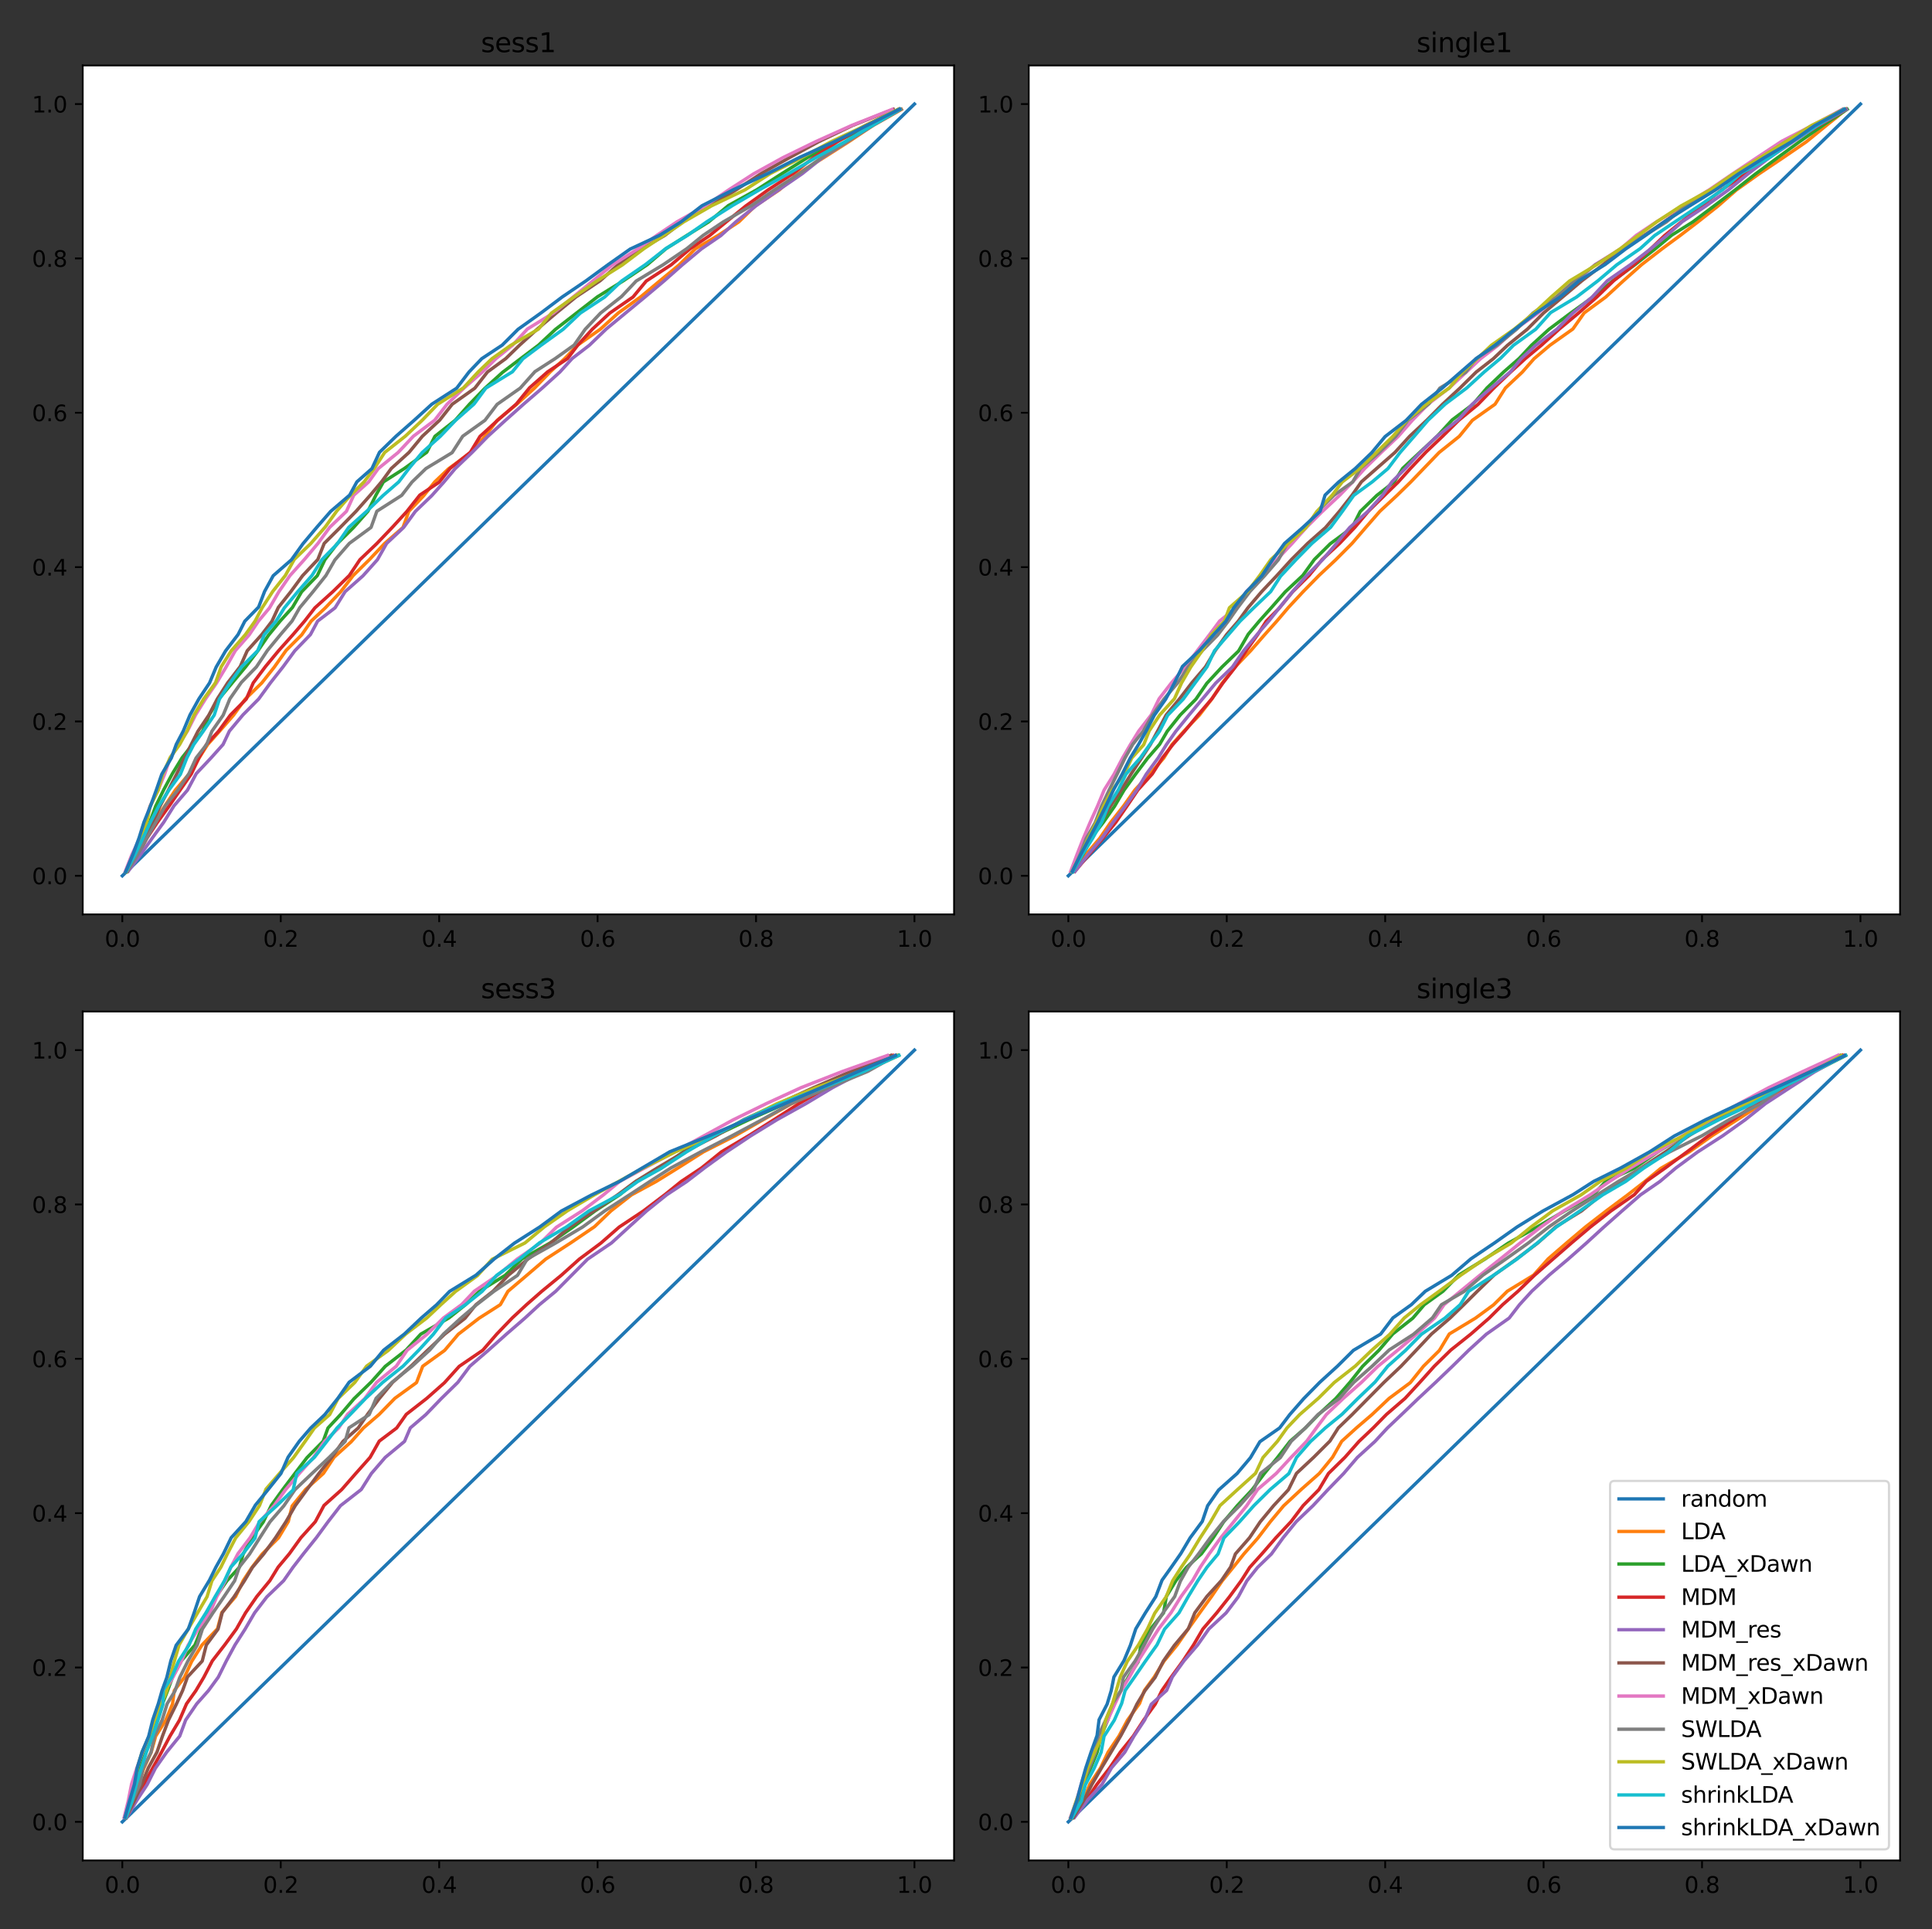 <?xml version="1.0" encoding="utf-8" standalone="no"?>
<!DOCTYPE svg PUBLIC "-//W3C//DTD SVG 1.1//EN"
  "http://www.w3.org/Graphics/SVG/1.1/DTD/svg11.dtd">
<svg xmlns:xlink="http://www.w3.org/1999/xlink" width="871.228pt" height="869.996pt" viewBox="0 0 871.228 869.996" xmlns="http://www.w3.org/2000/svg" version="1.1">
 <rect x="0" y="0" width="871.228" height="869.996" fill="#333333" stroke="none"/>
 <defs>
  <style type="text/css">*{stroke-linejoin: round; stroke-linecap: butt}</style>
 </defs>
 <g id="figure_1">
  <g id="patch_1">
   <path d="M 0 869.996 
L 871.228 869.996 
L 871.228 0 
L 0 0 
L 0 869.996 
z
" style="fill: none"/>
  </g>
  <g id="axes_1">
   <g id="patch_2">
    <path d="M 37.303 412.318 
L 430.228 412.318 
L 430.228 29.518 
L 37.303 29.518 
z
" style="fill: #ffffff"/>
   </g>
   <g id="matplotlib.axis_1">
    <g id="xtick_1">
     <g id="line2d_1">
      <defs>
       <path id="m887aaeb25c" d="M 0 0 
L 0 3.5 
" style="stroke: #000000; stroke-width: 0.8"/>
      </defs>
      <g>
       <use xlink:href="#m887aaeb25c" x="55.163" y="412.318" style="stroke: #000000; stroke-width: 0.8"/>
      </g>
     </g>
     <g id="text_1">
      <!-- 0.0 -->
      <g transform="translate(47.212 426.917)scale(0.1 -0.1)">
       <defs>
        <path id="DejaVuSans-30" d="M 2034 4250 
Q 1547 4250 1301 3770 
Q 1056 3291 1056 2328 
Q 1056 1369 1301 889 
Q 1547 409 2034 409 
Q 2525 409 2770 889 
Q 3016 1369 3016 2328 
Q 3016 3291 2770 3770 
Q 2525 4250 2034 4250 
z
M 2034 4750 
Q 2819 4750 3233 4129 
Q 3647 3509 3647 2328 
Q 3647 1150 3233 529 
Q 2819 -91 2034 -91 
Q 1250 -91 836 529 
Q 422 1150 422 2328 
Q 422 3509 836 4129 
Q 1250 4750 2034 4750 
z
" transform="scale(0.016)"/>
        <path id="DejaVuSans-2e" d="M 684 794 
L 1344 794 
L 1344 0 
L 684 0 
L 684 794 
z
" transform="scale(0.016)"/>
       </defs>
       <use xlink:href="#DejaVuSans-30"/>
       <use xlink:href="#DejaVuSans-2e" x="63.623"/>
       <use xlink:href="#DejaVuSans-30" x="95.41"/>
      </g>
     </g>
    </g>
    <g id="xtick_2">
     <g id="line2d_2">
      <g>
       <use xlink:href="#m887aaeb25c" x="126.604" y="412.318" style="stroke: #000000; stroke-width: 0.8"/>
      </g>
     </g>
     <g id="text_2">
      <!-- 0.2 -->
      <g transform="translate(118.653 426.917)scale(0.1 -0.1)">
       <defs>
        <path id="DejaVuSans-32" d="M 1228 531 
L 3431 531 
L 3431 0 
L 469 0 
L 469 531 
Q 828 903 1448 1529 
Q 2069 2156 2228 2338 
Q 2531 2678 2651 2914 
Q 2772 3150 2772 3378 
Q 2772 3750 2511 3984 
Q 2250 4219 1831 4219 
Q 1534 4219 1204 4116 
Q 875 4013 500 3803 
L 500 4441 
Q 881 4594 1212 4672 
Q 1544 4750 1819 4750 
Q 2544 4750 2975 4387 
Q 3406 4025 3406 3419 
Q 3406 3131 3298 2873 
Q 3191 2616 2906 2266 
Q 2828 2175 2409 1742 
Q 1991 1309 1228 531 
z
" transform="scale(0.016)"/>
       </defs>
       <use xlink:href="#DejaVuSans-30"/>
       <use xlink:href="#DejaVuSans-2e" x="63.623"/>
       <use xlink:href="#DejaVuSans-32" x="95.41"/>
      </g>
     </g>
    </g>
    <g id="xtick_3">
     <g id="line2d_3">
      <g>
       <use xlink:href="#m887aaeb25c" x="198.045" y="412.318" style="stroke: #000000; stroke-width: 0.8"/>
      </g>
     </g>
     <g id="text_3">
      <!-- 0.4 -->
      <g transform="translate(190.094 426.917)scale(0.1 -0.1)">
       <defs>
        <path id="DejaVuSans-34" d="M 2419 4116 
L 825 1625 
L 2419 1625 
L 2419 4116 
z
M 2253 4666 
L 3047 4666 
L 3047 1625 
L 3713 1625 
L 3713 1100 
L 3047 1100 
L 3047 0 
L 2419 0 
L 2419 1100 
L 313 1100 
L 313 1709 
L 2253 4666 
z
" transform="scale(0.016)"/>
       </defs>
       <use xlink:href="#DejaVuSans-30"/>
       <use xlink:href="#DejaVuSans-2e" x="63.623"/>
       <use xlink:href="#DejaVuSans-34" x="95.41"/>
      </g>
     </g>
    </g>
    <g id="xtick_4">
     <g id="line2d_4">
      <g>
       <use xlink:href="#m887aaeb25c" x="269.486" y="412.318" style="stroke: #000000; stroke-width: 0.8"/>
      </g>
     </g>
     <g id="text_4">
      <!-- 0.6 -->
      <g transform="translate(261.535 426.917)scale(0.1 -0.1)">
       <defs>
        <path id="DejaVuSans-36" d="M 2113 2584 
Q 1688 2584 1439 2293 
Q 1191 2003 1191 1497 
Q 1191 994 1439 701 
Q 1688 409 2113 409 
Q 2538 409 2786 701 
Q 3034 994 3034 1497 
Q 3034 2003 2786 2293 
Q 2538 2584 2113 2584 
z
M 3366 4563 
L 3366 3988 
Q 3128 4100 2886 4159 
Q 2644 4219 2406 4219 
Q 1781 4219 1451 3797 
Q 1122 3375 1075 2522 
Q 1259 2794 1537 2939 
Q 1816 3084 2150 3084 
Q 2853 3084 3261 2657 
Q 3669 2231 3669 1497 
Q 3669 778 3244 343 
Q 2819 -91 2113 -91 
Q 1303 -91 875 529 
Q 447 1150 447 2328 
Q 447 3434 972 4092 
Q 1497 4750 2381 4750 
Q 2619 4750 2861 4703 
Q 3103 4656 3366 4563 
z
" transform="scale(0.016)"/>
       </defs>
       <use xlink:href="#DejaVuSans-30"/>
       <use xlink:href="#DejaVuSans-2e" x="63.623"/>
       <use xlink:href="#DejaVuSans-36" x="95.41"/>
      </g>
     </g>
    </g>
    <g id="xtick_5">
     <g id="line2d_5">
      <g>
       <use xlink:href="#m887aaeb25c" x="340.927" y="412.318" style="stroke: #000000; stroke-width: 0.8"/>
      </g>
     </g>
     <g id="text_5">
      <!-- 0.8 -->
      <g transform="translate(332.975 426.917)scale(0.1 -0.1)">
       <defs>
        <path id="DejaVuSans-38" d="M 2034 2216 
Q 1584 2216 1326 1975 
Q 1069 1734 1069 1313 
Q 1069 891 1326 650 
Q 1584 409 2034 409 
Q 2484 409 2743 651 
Q 3003 894 3003 1313 
Q 3003 1734 2745 1975 
Q 2488 2216 2034 2216 
z
M 1403 2484 
Q 997 2584 770 2862 
Q 544 3141 544 3541 
Q 544 4100 942 4425 
Q 1341 4750 2034 4750 
Q 2731 4750 3128 4425 
Q 3525 4100 3525 3541 
Q 3525 3141 3298 2862 
Q 3072 2584 2669 2484 
Q 3125 2378 3379 2068 
Q 3634 1759 3634 1313 
Q 3634 634 3220 271 
Q 2806 -91 2034 -91 
Q 1263 -91 848 271 
Q 434 634 434 1313 
Q 434 1759 690 2068 
Q 947 2378 1403 2484 
z
M 1172 3481 
Q 1172 3119 1398 2916 
Q 1625 2713 2034 2713 
Q 2441 2713 2670 2916 
Q 2900 3119 2900 3481 
Q 2900 3844 2670 4047 
Q 2441 4250 2034 4250 
Q 1625 4250 1398 4047 
Q 1172 3844 1172 3481 
z
" transform="scale(0.016)"/>
       </defs>
       <use xlink:href="#DejaVuSans-30"/>
       <use xlink:href="#DejaVuSans-2e" x="63.623"/>
       <use xlink:href="#DejaVuSans-38" x="95.41"/>
      </g>
     </g>
    </g>
    <g id="xtick_6">
     <g id="line2d_6">
      <g>
       <use xlink:href="#m887aaeb25c" x="412.368" y="412.318" style="stroke: #000000; stroke-width: 0.8"/>
      </g>
     </g>
     <g id="text_6">
      <!-- 1.0 -->
      <g transform="translate(404.416 426.917)scale(0.1 -0.1)">
       <defs>
        <path id="DejaVuSans-31" d="M 794 531 
L 1825 531 
L 1825 4091 
L 703 3866 
L 703 4441 
L 1819 4666 
L 2450 4666 
L 2450 531 
L 3481 531 
L 3481 0 
L 794 0 
L 794 531 
z
" transform="scale(0.016)"/>
       </defs>
       <use xlink:href="#DejaVuSans-31"/>
       <use xlink:href="#DejaVuSans-2e" x="63.623"/>
       <use xlink:href="#DejaVuSans-30" x="95.41"/>
      </g>
     </g>
    </g>
   </g>
   <g id="matplotlib.axis_2">
    <g id="ytick_1">
     <g id="line2d_7">
      <defs>
       <path id="m183ec47885" d="M 0 0 
L -3.5 0 
" style="stroke: #000000; stroke-width: 0.8"/>
      </defs>
      <g>
       <use xlink:href="#m183ec47885" x="37.303" y="394.918" style="stroke: #000000; stroke-width: 0.8"/>
      </g>
     </g>
     <g id="text_7">
      <!-- 0.0 -->
      <g transform="translate(14.4 398.717)scale(0.1 -0.1)">
       <use xlink:href="#DejaVuSans-30"/>
       <use xlink:href="#DejaVuSans-2e" x="63.623"/>
       <use xlink:href="#DejaVuSans-30" x="95.41"/>
      </g>
     </g>
    </g>
    <g id="ytick_2">
     <g id="line2d_8">
      <g>
       <use xlink:href="#m183ec47885" x="37.303" y="325.318" style="stroke: #000000; stroke-width: 0.8"/>
      </g>
     </g>
     <g id="text_8">
      <!-- 0.2 -->
      <g transform="translate(14.4 329.117)scale(0.1 -0.1)">
       <use xlink:href="#DejaVuSans-30"/>
       <use xlink:href="#DejaVuSans-2e" x="63.623"/>
       <use xlink:href="#DejaVuSans-32" x="95.41"/>
      </g>
     </g>
    </g>
    <g id="ytick_3">
     <g id="line2d_9">
      <g>
       <use xlink:href="#m183ec47885" x="37.303" y="255.718" style="stroke: #000000; stroke-width: 0.8"/>
      </g>
     </g>
     <g id="text_9">
      <!-- 0.4 -->
      <g transform="translate(14.4 259.517)scale(0.1 -0.1)">
       <use xlink:href="#DejaVuSans-30"/>
       <use xlink:href="#DejaVuSans-2e" x="63.623"/>
       <use xlink:href="#DejaVuSans-34" x="95.41"/>
      </g>
     </g>
    </g>
    <g id="ytick_4">
     <g id="line2d_10">
      <g>
       <use xlink:href="#m183ec47885" x="37.303" y="186.118" style="stroke: #000000; stroke-width: 0.8"/>
      </g>
     </g>
     <g id="text_10">
      <!-- 0.6 -->
      <g transform="translate(14.4 189.917)scale(0.1 -0.1)">
       <use xlink:href="#DejaVuSans-30"/>
       <use xlink:href="#DejaVuSans-2e" x="63.623"/>
       <use xlink:href="#DejaVuSans-36" x="95.41"/>
      </g>
     </g>
    </g>
    <g id="ytick_5">
     <g id="line2d_11">
      <g>
       <use xlink:href="#m183ec47885" x="37.303" y="116.518" style="stroke: #000000; stroke-width: 0.8"/>
      </g>
     </g>
     <g id="text_11">
      <!-- 0.8 -->
      <g transform="translate(14.4 120.317)scale(0.1 -0.1)">
       <use xlink:href="#DejaVuSans-30"/>
       <use xlink:href="#DejaVuSans-2e" x="63.623"/>
       <use xlink:href="#DejaVuSans-38" x="95.41"/>
      </g>
     </g>
    </g>
    <g id="ytick_6">
     <g id="line2d_12">
      <g>
       <use xlink:href="#m183ec47885" x="37.303" y="46.918" style="stroke: #000000; stroke-width: 0.8"/>
      </g>
     </g>
     <g id="text_12">
      <!-- 1.0 -->
      <g transform="translate(14.4 50.717)scale(0.1 -0.1)">
       <use xlink:href="#DejaVuSans-31"/>
       <use xlink:href="#DejaVuSans-2e" x="63.623"/>
       <use xlink:href="#DejaVuSans-30" x="95.41"/>
      </g>
     </g>
    </g>
   </g>
   <g id="line2d_13">
    <path d="M 55.163 394.918 
L 412.368 46.918 
" clip-path="url(#pada8c1925f)" style="fill: none; stroke: #1f77b4; stroke-width: 1.5; stroke-linecap: square"/>
   </g>
   <g id="line2d_14">
    <path d="M 57.045 392.977 
L 61.801 385.237 
L 65.517 378.001 
L 69.455 370.806 
L 74.253 363.529 
L 79.081 356.251 
L 85.376 348.854 
L 89.858 341.644 
L 93.621 335.753 
L 99.064 329.642 
L 105.243 322.566 
L 110.631 315.193 
L 118.053 307.945 
L 123.705 300.794 
L 129.016 293.29 
L 136.067 286.245 
L 140.359 280.036 
L 146.569 274.228 
L 153.486 266.996 
L 159.259 259.536 
L 166.699 252.221 
L 173.399 245.111 
L 181.726 237.835 
L 184.358 230.585 
L 191.009 223.591 
L 196.047 217.293 
L 202.23 211.408 
L 212.318 204.027 
L 218.708 196.704 
L 224.241 189.475 
L 233.029 182.276 
L 241.088 174.952 
L 248.174 167.624 
L 254.563 161.788 
L 260.484 155.621 
L 270.709 148.443 
L 278.736 141.192 
L 288.859 133.895 
L 297.574 126.62 
L 306.288 119.418 
L 313.561 112.193 
L 323.89 106.126 
L 333.104 100.109 
L 340.501 92.911 
L 351.426 85.632 
L 359.668 78.335 
L 371.274 71.201 
L 382.835 63.835 
L 393.793 56.49 
L 406.5 49.347 
" clip-path="url(#pada8c1925f)" style="fill: none; stroke: #ff7f0e; stroke-width: 1.5; stroke-linecap: square"/>
   </g>
   <g id="line2d_15">
    <path d="M 56.858 392.998 
L 60.17 385.126 
L 63.108 378.203 
L 67.515 370.851 
L 70.218 363.469 
L 73.846 356.092 
L 77.712 348.901 
L 82.138 341.649 
L 86.611 335.961 
L 91.409 329.639 
L 94.38 322.332 
L 98.648 315.251 
L 104.881 307.732 
L 110.89 300.532 
L 116.368 293.346 
L 121.097 286.427 
L 126.24 280.164 
L 131.873 273.927 
L 136.004 266.861 
L 143.077 259.585 
L 146.523 252.36 
L 152.056 245.181 
L 159.406 237.886 
L 165.934 230.503 
L 169.544 223.224 
L 172.89 217.313 
L 182.352 211.251 
L 192.457 203.925 
L 196.129 196.751 
L 205.26 189.527 
L 211.755 182.228 
L 218.671 175.074 
L 226.674 167.853 
L 234.889 161.641 
L 242.869 155.619 
L 250.483 148.513 
L 259.9 141.217 
L 269.438 133.824 
L 281.07 126.62 
L 291.881 119.348 
L 300.311 112.144 
L 309.88 106.069 
L 319.556 100.06 
L 328.458 92.691 
L 341.278 85.562 
L 352.59 78.29 
L 364.151 71.04 
L 377.073 63.953 
L 392.431 56.562 
L 405.702 49.346 
" clip-path="url(#pada8c1925f)" style="fill: none; stroke: #2ca02c; stroke-width: 1.5; stroke-linecap: square"/>
   </g>
   <g id="line2d_16">
    <path d="M 57.066 392.925 
L 62.356 385.294 
L 66.207 378.017 
L 70.998 370.78 
L 76.153 363.634 
L 81.322 356.116 
L 86.267 349.001 
L 89.736 341.711 
L 93.074 335.71 
L 98.56 329.727 
L 103.89 322.444 
L 111.081 315.182 
L 114.198 307.93 
L 119.69 300.599 
L 125.62 293.431 
L 132.135 286.155 
L 137.33 280.095 
L 142.01 274.085 
L 150.17 266.717 
L 157.536 259.496 
L 162.301 252.373 
L 169.814 245.211 
L 176.931 237.771 
L 183.472 230.622 
L 189.313 223.243 
L 198.089 217.396 
L 202.985 211.215 
L 212.088 203.963 
L 216.446 196.789 
L 224.46 189.477 
L 232.799 182.214 
L 238.803 174.863 
L 246.971 167.655 
L 255.958 161.682 
L 260.521 155.643 
L 267.123 148.43 
L 274.982 141.156 
L 285.465 133.918 
L 291.434 126.716 
L 302.627 119.443 
L 311.272 112.12 
L 320.063 106.171 
L 327.449 100.085 
L 336.332 92.847 
L 346.459 85.573 
L 357.424 78.396 
L 366.802 71.155 
L 377.676 63.87 
L 390.134 56.629 
L 405.175 49.286 
" clip-path="url(#pada8c1925f)" style="fill: none; stroke: #d62728; stroke-width: 1.5; stroke-linecap: square"/>
   </g>
   <g id="line2d_17">
    <path d="M 57.853 392.821 
L 63.487 385.231 
L 68.628 377.948 
L 73.815 370.806 
L 78.465 363.349 
L 84.533 356.293 
L 88.503 348.849 
L 95.09 341.842 
L 100.598 335.69 
L 103.455 329.643 
L 109.545 322.365 
L 116.678 315.155 
L 121.95 307.918 
L 127.704 300.594 
L 132.956 293.431 
L 139.993 286.143 
L 143.228 280.085 
L 151.08 274.097 
L 155.621 266.798 
L 163.671 259.663 
L 170.2 252.373 
L 174.342 245.058 
L 182.023 237.835 
L 187.34 230.561 
L 194.734 223.46 
L 200.218 217.313 
L 205.225 211.351 
L 212.967 203.938 
L 219.981 196.763 
L 227.948 189.514 
L 236.107 182.239 
L 244.413 175.075 
L 252.509 167.728 
L 258.03 161.645 
L 265.795 155.668 
L 273.38 148.357 
L 282.196 141.067 
L 290.847 133.931 
L 299.357 126.775 
L 307.539 119.549 
L 316.331 112.204 
L 325.087 106.214 
L 331.84 100.04 
L 340.832 92.858 
L 351.244 85.548 
L 361.744 78.335 
L 370.91 71.049 
L 382.087 63.871 
L 392.721 56.561 
L 405.203 49.285 
" clip-path="url(#pada8c1925f)" style="fill: none; stroke: #9467bd; stroke-width: 1.5; stroke-linecap: square"/>
   </g>
   <g id="line2d_18">
    <path d="M 57.398 392.895 
L 61.313 385.334 
L 65.307 377.953 
L 69.039 370.661 
L 72.19 363.472 
L 75.916 356.327 
L 79.62 349.095 
L 83.2 341.781 
L 86.217 335.732 
L 89.247 329.776 
L 94.195 322.431 
L 98 315.14 
L 102.634 307.945 
L 108.317 300.556 
L 111.482 293.459 
L 118.018 286.168 
L 122.612 280.167 
L 125.508 273.901 
L 131.081 266.876 
L 136.441 259.598 
L 143.312 252.295 
L 146.189 245.059 
L 153.437 237.822 
L 160.54 230.572 
L 166.95 223.322 
L 172.075 217.231 
L 176.434 211.264 
L 184.466 203.976 
L 190.455 196.727 
L 198.238 189.489 
L 203.917 182.289 
L 214.098 175.062 
L 219.837 167.714 
L 228.06 161.71 
L 234.382 155.571 
L 242.254 148.43 
L 250.813 141.18 
L 259.691 133.918 
L 270.629 126.596 
L 278.65 119.442 
L 289.451 112.135 
L 299.783 106.153 
L 307.552 100.21 
L 320.19 92.882 
L 331.918 85.632 
L 343.224 78.278 
L 356.077 71.04 
L 369.173 63.903 
L 384.478 56.563 
L 402.833 49.291 
" clip-path="url(#pada8c1925f)" style="fill: none; stroke: #8c564b; stroke-width: 1.5; stroke-linecap: square"/>
   </g>
   <g id="line2d_19">
    <path d="M 56.514 392.901 
L 59.496 385.319 
L 63.073 377.904 
L 65.354 371.002 
L 67.679 363.387 
L 71.263 356.318 
L 74.256 349.032 
L 76.715 341.86 
L 80.506 335.783 
L 84.581 329.518 
L 88.209 322.319 
L 92.7 315.113 
L 97.627 307.998 
L 101.971 300.75 
L 106.11 293.404 
L 112.349 286.298 
L 116.541 280.078 
L 121.519 274.126 
L 125.692 266.927 
L 130.725 259.585 
L 137.265 252.296 
L 143.349 245.071 
L 148.693 237.773 
L 156.216 230.585 
L 159.514 223.322 
L 166.258 217.303 
L 170.546 211.326 
L 179.515 204.041 
L 186.434 196.689 
L 196.017 189.489 
L 201.574 182.301 
L 209.275 174.94 
L 217.538 167.726 
L 223.603 161.755 
L 231.158 155.655 
L 237.805 148.38 
L 249.57 141.118 
L 258.558 133.846 
L 267.384 126.63 
L 276.213 119.443 
L 287.713 112.179 
L 296.161 106.153 
L 305.26 100.037 
L 318.02 92.835 
L 328.665 85.585 
L 339.974 78.299 
L 353.087 71.062 
L 367.977 63.801 
L 383.986 56.596 
L 402.322 49.313 
" clip-path="url(#pada8c1925f)" style="fill: none; stroke: #e377c2; stroke-width: 1.5; stroke-linecap: square"/>
   </g>
   <g id="line2d_20">
    <path d="M 57.418 392.88 
L 62.103 385.404 
L 66.263 377.861 
L 70.221 370.895 
L 74.523 363.37 
L 80.29 356.138 
L 85.15 348.946 
L 88.415 341.808 
L 93.174 335.71 
L 95.562 329.725 
L 100.632 322.498 
L 103.647 315.143 
L 108.837 307.71 
L 115.612 300.744 
L 120.601 293.29 
L 126.47 286.168 
L 131.703 280.04 
L 135.156 274.033 
L 141.195 266.762 
L 146.958 259.534 
L 151.001 252.509 
L 157.541 245.008 
L 167.336 237.811 
L 169.94 230.533 
L 181.148 223.358 
L 185.76 217.389 
L 192.067 211.275 
L 203.879 204.108 
L 208.654 196.703 
L 218.692 189.528 
L 224.171 182.327 
L 234.603 175.001 
L 241.244 167.562 
L 250.302 161.727 
L 258.92 155.587 
L 263.891 148.471 
L 270.816 141.168 
L 280.284 133.717 
L 286.894 126.713 
L 299.022 119.394 
L 309.752 112.097 
L 317.067 106.144 
L 326.114 100.085 
L 338.722 92.812 
L 349.378 85.514 
L 360.397 78.359 
L 370.402 71.153 
L 382.193 63.811 
L 393.789 56.512 
L 406.354 49.301 
" clip-path="url(#pada8c1925f)" style="fill: none; stroke: #7f7f7f; stroke-width: 1.5; stroke-linecap: square"/>
   </g>
   <g id="line2d_21">
    <path d="M 56.818 393.165 
L 60.265 385.188 
L 63.109 377.929 
L 66.199 370.751 
L 67.717 363.599 
L 71.287 356.44 
L 73.403 349.087 
L 76.747 341.606 
L 81.028 335.71 
L 84.342 329.64 
L 87.45 322.447 
L 91.882 315.139 
L 97.184 307.86 
L 99.745 300.668 
L 104.3 293.443 
L 110.636 286.196 
L 115.008 280.086 
L 118.204 274.085 
L 122.973 266.722 
L 128.673 259.505 
L 132.696 252.258 
L 140.118 245.11 
L 146.577 237.731 
L 151.811 230.508 
L 158.039 223.335 
L 164.192 217.272 
L 168.586 211.506 
L 173.448 204.05 
L 182.762 196.703 
L 190.404 189.501 
L 197.346 182.303 
L 208.938 174.93 
L 215.625 167.727 
L 221.838 161.744 
L 230.318 155.717 
L 242.821 148.395 
L 248.673 141.168 
L 258.832 133.918 
L 269.318 126.599 
L 280.607 119.485 
L 290.376 112.119 
L 299.476 106.091 
L 308.377 100.016 
L 320.95 92.766 
L 335.987 85.585 
L 347.383 78.244 
L 361.329 71.156 
L 375.052 63.762 
L 390.484 56.518 
L 405.034 49.278 
" clip-path="url(#pada8c1925f)" style="fill: none; stroke: #bcbd22; stroke-width: 1.5; stroke-linecap: square"/>
   </g>
   <g id="line2d_22">
    <path d="M 56.904 392.902 
L 60.852 385.417 
L 64.435 378.03 
L 67.776 370.846 
L 71.594 363.501 
L 76.167 356.285 
L 81.345 349.174 
L 84.286 341.693 
L 87.36 335.755 
L 91.7 329.668 
L 96.601 322.448 
L 98.949 315.251 
L 103.763 307.918 
L 108.965 300.698 
L 116.208 293.418 
L 119.157 286.251 
L 124.453 280.146 
L 128.189 274.17 
L 134.261 266.808 
L 140.655 259.531 
L 145.246 252.282 
L 152.11 245.237 
L 157.253 237.811 
L 165.245 230.66 
L 172.827 223.358 
L 179.803 217.312 
L 184.462 211.178 
L 190.395 204.049 
L 198.549 196.751 
L 205.475 189.501 
L 213.777 182.174 
L 219.073 175.027 
L 231.097 167.629 
L 235.808 161.781 
L 243.989 155.668 
L 253.969 148.466 
L 261.667 141.192 
L 272.708 133.918 
L 280.374 126.668 
L 291.072 119.297 
L 300.305 112.046 
L 309.962 106.164 
L 318.78 99.963 
L 330.349 92.652 
L 342.41 85.609 
L 355.543 78.288 
L 367.694 71.2 
L 381.179 63.812 
L 393.356 56.585 
L 405.77 49.289 
" clip-path="url(#pada8c1925f)" style="fill: none; stroke: #17becf; stroke-width: 1.5; stroke-linecap: square"/>
   </g>
   <g id="line2d_23">
    <path d="M 56.66 393.072 
L 60.024 385.088 
L 62.702 377.834 
L 64.88 370.854 
L 67.863 363.467 
L 70.543 356.068 
L 72.957 349.094 
L 77.293 341.751 
L 79.473 335.685 
L 82.643 329.633 
L 85.678 322.387 
L 89.691 315.141 
L 94.495 307.946 
L 97.466 300.829 
L 101.727 293.499 
L 107.367 286.118 
L 110.391 280.126 
L 116.623 273.735 
L 119.311 266.701 
L 123.198 259.61 
L 131.436 252.415 
L 136.621 245.184 
L 142.971 237.631 
L 149.12 230.585 
L 157.678 223.253 
L 160.939 217.275 
L 167.715 211.304 
L 171.128 203.952 
L 178.599 196.704 
L 186.868 189.43 
L 194.762 182.227 
L 205.925 175.049 
L 211.508 167.726 
L 217.27 161.71 
L 226.45 155.643 
L 233.603 148.491 
L 243.877 141.168 
L 253.493 133.941 
L 264.235 126.644 
L 274.172 119.371 
L 284.207 112.287 
L 297.448 106.108 
L 307.049 100.108 
L 316.563 92.766 
L 330.721 85.539 
L 346.202 78.266 
L 360.401 71.039 
L 376.156 63.948 
L 390.92 56.562 
L 405.654 49.203 
" clip-path="url(#pada8c1925f)" style="fill: none; stroke: #1f77b4; stroke-width: 1.5; stroke-linecap: square"/>
   </g>
   <g id="patch_3">
    <path d="M 37.303 412.318 
L 37.303 29.518 
" style="fill: none; stroke: #000000; stroke-width: 0.8; stroke-linejoin: miter; stroke-linecap: square"/>
   </g>
   <g id="patch_4">
    <path d="M 430.228 412.318 
L 430.228 29.518 
" style="fill: none; stroke: #000000; stroke-width: 0.8; stroke-linejoin: miter; stroke-linecap: square"/>
   </g>
   <g id="patch_5">
    <path d="M 37.303 412.318 
L 430.228 412.318 
" style="fill: none; stroke: #000000; stroke-width: 0.8; stroke-linejoin: miter; stroke-linecap: square"/>
   </g>
   <g id="patch_6">
    <path d="M 37.303 29.518 
L 430.228 29.518 
" style="fill: none; stroke: #000000; stroke-width: 0.8; stroke-linejoin: miter; stroke-linecap: square"/>
   </g>
   <g id="text_13">
    <!-- sess1 -->
    <g transform="translate(216.879 23.518)scale(0.12 -0.12)">
     <defs>
      <path id="DejaVuSans-73" d="M 2834 3397 
L 2834 2853 
Q 2591 2978 2328 3040 
Q 2066 3103 1784 3103 
Q 1356 3103 1142 2972 
Q 928 2841 928 2578 
Q 928 2378 1081 2264 
Q 1234 2150 1697 2047 
L 1894 2003 
Q 2506 1872 2764 1633 
Q 3022 1394 3022 966 
Q 3022 478 2636 193 
Q 2250 -91 1575 -91 
Q 1294 -91 989 -36 
Q 684 19 347 128 
L 347 722 
Q 666 556 975 473 
Q 1284 391 1588 391 
Q 1994 391 2212 530 
Q 2431 669 2431 922 
Q 2431 1156 2273 1281 
Q 2116 1406 1581 1522 
L 1381 1569 
Q 847 1681 609 1914 
Q 372 2147 372 2553 
Q 372 3047 722 3315 
Q 1072 3584 1716 3584 
Q 2034 3584 2315 3537 
Q 2597 3491 2834 3397 
z
" transform="scale(0.016)"/>
      <path id="DejaVuSans-65" d="M 3597 1894 
L 3597 1613 
L 953 1613 
Q 991 1019 1311 708 
Q 1631 397 2203 397 
Q 2534 397 2845 478 
Q 3156 559 3463 722 
L 3463 178 
Q 3153 47 2828 -22 
Q 2503 -91 2169 -91 
Q 1331 -91 842 396 
Q 353 884 353 1716 
Q 353 2575 817 3079 
Q 1281 3584 2069 3584 
Q 2775 3584 3186 3129 
Q 3597 2675 3597 1894 
z
M 3022 2063 
Q 3016 2534 2758 2815 
Q 2500 3097 2075 3097 
Q 1594 3097 1305 2825 
Q 1016 2553 972 2059 
L 3022 2063 
z
" transform="scale(0.016)"/>
     </defs>
     <use xlink:href="#DejaVuSans-73"/>
     <use xlink:href="#DejaVuSans-65" x="52.1"/>
     <use xlink:href="#DejaVuSans-73" x="113.623"/>
     <use xlink:href="#DejaVuSans-73" x="165.723"/>
     <use xlink:href="#DejaVuSans-31" x="217.822"/>
    </g>
   </g>
  </g>
  <g id="axes_2">
   <g id="patch_7">
    <path d="M 463.903 412.318 
L 856.828 412.318 
L 856.828 29.518 
L 463.903 29.518 
z
" style="fill: #ffffff"/>
   </g>
   <g id="matplotlib.axis_3">
    <g id="xtick_7">
     <g id="line2d_24">
      <g>
       <use xlink:href="#m887aaeb25c" x="481.763" y="412.318" style="stroke: #000000; stroke-width: 0.8"/>
      </g>
     </g>
     <g id="text_14">
      <!-- 0.0 -->
      <g transform="translate(473.812 426.917)scale(0.1 -0.1)">
       <use xlink:href="#DejaVuSans-30"/>
       <use xlink:href="#DejaVuSans-2e" x="63.623"/>
       <use xlink:href="#DejaVuSans-30" x="95.41"/>
      </g>
     </g>
    </g>
    <g id="xtick_8">
     <g id="line2d_25">
      <g>
       <use xlink:href="#m887aaeb25c" x="553.204" y="412.318" style="stroke: #000000; stroke-width: 0.8"/>
      </g>
     </g>
     <g id="text_15">
      <!-- 0.2 -->
      <g transform="translate(545.253 426.917)scale(0.1 -0.1)">
       <use xlink:href="#DejaVuSans-30"/>
       <use xlink:href="#DejaVuSans-2e" x="63.623"/>
       <use xlink:href="#DejaVuSans-32" x="95.41"/>
      </g>
     </g>
    </g>
    <g id="xtick_9">
     <g id="line2d_26">
      <g>
       <use xlink:href="#m887aaeb25c" x="624.645" y="412.318" style="stroke: #000000; stroke-width: 0.8"/>
      </g>
     </g>
     <g id="text_16">
      <!-- 0.4 -->
      <g transform="translate(616.694 426.917)scale(0.1 -0.1)">
       <use xlink:href="#DejaVuSans-30"/>
       <use xlink:href="#DejaVuSans-2e" x="63.623"/>
       <use xlink:href="#DejaVuSans-34" x="95.41"/>
      </g>
     </g>
    </g>
    <g id="xtick_10">
     <g id="line2d_27">
      <g>
       <use xlink:href="#m887aaeb25c" x="696.086" y="412.318" style="stroke: #000000; stroke-width: 0.8"/>
      </g>
     </g>
     <g id="text_17">
      <!-- 0.6 -->
      <g transform="translate(688.135 426.917)scale(0.1 -0.1)">
       <use xlink:href="#DejaVuSans-30"/>
       <use xlink:href="#DejaVuSans-2e" x="63.623"/>
       <use xlink:href="#DejaVuSans-36" x="95.41"/>
      </g>
     </g>
    </g>
    <g id="xtick_11">
     <g id="line2d_28">
      <g>
       <use xlink:href="#m887aaeb25c" x="767.527" y="412.318" style="stroke: #000000; stroke-width: 0.8"/>
      </g>
     </g>
     <g id="text_18">
      <!-- 0.8 -->
      <g transform="translate(759.575 426.917)scale(0.1 -0.1)">
       <use xlink:href="#DejaVuSans-30"/>
       <use xlink:href="#DejaVuSans-2e" x="63.623"/>
       <use xlink:href="#DejaVuSans-38" x="95.41"/>
      </g>
     </g>
    </g>
    <g id="xtick_12">
     <g id="line2d_29">
      <g>
       <use xlink:href="#m887aaeb25c" x="838.968" y="412.318" style="stroke: #000000; stroke-width: 0.8"/>
      </g>
     </g>
     <g id="text_19">
      <!-- 1.0 -->
      <g transform="translate(831.016 426.917)scale(0.1 -0.1)">
       <use xlink:href="#DejaVuSans-31"/>
       <use xlink:href="#DejaVuSans-2e" x="63.623"/>
       <use xlink:href="#DejaVuSans-30" x="95.41"/>
      </g>
     </g>
    </g>
   </g>
   <g id="matplotlib.axis_4">
    <g id="ytick_7">
     <g id="line2d_30">
      <g>
       <use xlink:href="#m183ec47885" x="463.903" y="394.918" style="stroke: #000000; stroke-width: 0.8"/>
      </g>
     </g>
     <g id="text_20">
      <!-- 0.0 -->
      <g transform="translate(441 398.717)scale(0.1 -0.1)">
       <use xlink:href="#DejaVuSans-30"/>
       <use xlink:href="#DejaVuSans-2e" x="63.623"/>
       <use xlink:href="#DejaVuSans-30" x="95.41"/>
      </g>
     </g>
    </g>
    <g id="ytick_8">
     <g id="line2d_31">
      <g>
       <use xlink:href="#m183ec47885" x="463.903" y="325.318" style="stroke: #000000; stroke-width: 0.8"/>
      </g>
     </g>
     <g id="text_21">
      <!-- 0.2 -->
      <g transform="translate(441 329.117)scale(0.1 -0.1)">
       <use xlink:href="#DejaVuSans-30"/>
       <use xlink:href="#DejaVuSans-2e" x="63.623"/>
       <use xlink:href="#DejaVuSans-32" x="95.41"/>
      </g>
     </g>
    </g>
    <g id="ytick_9">
     <g id="line2d_32">
      <g>
       <use xlink:href="#m183ec47885" x="463.903" y="255.718" style="stroke: #000000; stroke-width: 0.8"/>
      </g>
     </g>
     <g id="text_22">
      <!-- 0.4 -->
      <g transform="translate(441 259.517)scale(0.1 -0.1)">
       <use xlink:href="#DejaVuSans-30"/>
       <use xlink:href="#DejaVuSans-2e" x="63.623"/>
       <use xlink:href="#DejaVuSans-34" x="95.41"/>
      </g>
     </g>
    </g>
    <g id="ytick_10">
     <g id="line2d_33">
      <g>
       <use xlink:href="#m183ec47885" x="463.903" y="186.118" style="stroke: #000000; stroke-width: 0.8"/>
      </g>
     </g>
     <g id="text_23">
      <!-- 0.6 -->
      <g transform="translate(441 189.917)scale(0.1 -0.1)">
       <use xlink:href="#DejaVuSans-30"/>
       <use xlink:href="#DejaVuSans-2e" x="63.623"/>
       <use xlink:href="#DejaVuSans-36" x="95.41"/>
      </g>
     </g>
    </g>
    <g id="ytick_11">
     <g id="line2d_34">
      <g>
       <use xlink:href="#m183ec47885" x="463.903" y="116.518" style="stroke: #000000; stroke-width: 0.8"/>
      </g>
     </g>
     <g id="text_24">
      <!-- 0.8 -->
      <g transform="translate(441 120.317)scale(0.1 -0.1)">
       <use xlink:href="#DejaVuSans-30"/>
       <use xlink:href="#DejaVuSans-2e" x="63.623"/>
       <use xlink:href="#DejaVuSans-38" x="95.41"/>
      </g>
     </g>
    </g>
    <g id="ytick_12">
     <g id="line2d_35">
      <g>
       <use xlink:href="#m183ec47885" x="463.903" y="46.918" style="stroke: #000000; stroke-width: 0.8"/>
      </g>
     </g>
     <g id="text_25">
      <!-- 1.0 -->
      <g transform="translate(441 50.717)scale(0.1 -0.1)">
       <use xlink:href="#DejaVuSans-31"/>
       <use xlink:href="#DejaVuSans-2e" x="63.623"/>
       <use xlink:href="#DejaVuSans-30" x="95.41"/>
      </g>
     </g>
    </g>
   </g>
   <g id="line2d_36">
    <path d="M 481.763 394.918 
L 838.968 46.918 
" clip-path="url(#p7452c76143)" style="fill: none; stroke: #1f77b4; stroke-width: 1.5; stroke-linecap: square"/>
   </g>
   <g id="line2d_37">
    <path d="M 484.443 392.878 
L 489.894 385.076 
L 495.9 378.026 
L 500.843 370.855 
L 506.689 363.42 
L 511.724 356.277 
L 518.424 349.052 
L 524.814 341.805 
L 528.482 335.745 
L 534.018 329.564 
L 540.834 322.497 
L 546.522 315.119 
L 551.126 308.022 
L 557.101 300.618 
L 563.903 293.515 
L 570.216 286.295 
L 575.748 280.108 
L 580.979 273.961 
L 587.607 266.835 
L 594.839 259.456 
L 602.328 252.435 
L 609.679 245.06 
L 615.86 237.882 
L 622.271 230.535 
L 629.996 223.383 
L 636.322 217.187 
L 642.028 211.251 
L 648.984 204.025 
L 658.068 196.751 
L 663.952 189.525 
L 674.187 182.276 
L 678.845 174.975 
L 686.463 167.801 
L 691.772 161.748 
L 698.936 155.692 
L 709.29 148.343 
L 714.377 141.095 
L 724.056 133.986 
L 731.985 126.691 
L 740.296 119.323 
L 749.677 112.072 
L 757.734 106.144 
L 765.678 100.059 
L 774.762 92.882 
L 783.036 85.633 
L 793.301 78.335 
L 804.072 71.108 
L 814.538 63.954 
L 823.76 56.437 
L 832.722 49.19 
" clip-path="url(#p7452c76143)" style="fill: none; stroke: #ff7f0e; stroke-width: 1.5; stroke-linecap: square"/>
   </g>
   <g id="line2d_38">
    <path d="M 483.653 392.713 
L 488.525 385.058 
L 492.007 377.945 
L 497.572 370.779 
L 502.621 363.56 
L 506.872 356.305 
L 512.081 349.086 
L 517.487 341.911 
L 522.969 335.593 
L 526.367 329.744 
L 532.21 322.418 
L 539.305 315.247 
L 544.208 308.133 
L 551.124 300.693 
L 558.513 293.574 
L 562.887 286.003 
L 567.866 280.063 
L 573.219 274.111 
L 579.572 266.886 
L 587.5 259.465 
L 592.669 252.335 
L 599.877 245.189 
L 609.724 237.887 
L 613.389 230.657 
L 620.877 223.384 
L 628.68 217.329 
L 632.547 211.181 
L 640.1 204.12 
L 648.062 196.727 
L 654.851 189.356 
L 664.221 182.302 
L 670.574 174.903 
L 678.143 167.678 
L 685.012 161.675 
L 690.672 155.643 
L 698.503 148.492 
L 708.292 141.168 
L 718.326 133.941 
L 727.307 126.644 
L 737.185 119.418 
L 746.425 112.216 
L 753.868 106.034 
L 763.35 100.085 
L 773.085 92.764 
L 782.532 85.585 
L 791.653 78.413 
L 801.686 71.036 
L 811.648 63.788 
L 822.095 56.471 
L 833.014 49.265 
" clip-path="url(#p7452c76143)" style="fill: none; stroke: #2ca02c; stroke-width: 1.5; stroke-linecap: square"/>
   </g>
   <g id="line2d_39">
    <path d="M 484.755 392.903 
L 491.196 385.186 
L 497.362 377.963 
L 503.185 370.765 
L 508.196 363.501 
L 513.174 356.15 
L 519.62 348.988 
L 524.206 341.738 
L 528.907 335.71 
L 534.295 329.63 
L 540.31 322.304 
L 546.49 315.087 
L 551.48 307.957 
L 557.125 300.71 
L 561.936 293.486 
L 567.153 286.129 
L 571.009 280.126 
L 576.841 274.259 
L 582.945 266.795 
L 590.268 259.548 
L 596.262 252.262 
L 604.05 245.072 
L 611.01 237.76 
L 617.002 230.61 
L 624.458 223.283 
L 630.535 217.343 
L 636.003 211.275 
L 642.961 203.929 
L 650.503 196.751 
L 657.849 189.489 
L 666.469 182.388 
L 673.537 175.075 
L 681.233 167.715 
L 687.816 161.728 
L 695.216 155.558 
L 703.097 148.43 
L 711.84 141.156 
L 720.053 133.967 
L 727.669 126.596 
L 736.715 119.526 
L 744.403 112.192 
L 750.663 106.189 
L 758.212 100.073 
L 767.407 92.762 
L 776.355 85.608 
L 787.073 78.429 
L 796.596 71 
L 807.843 63.811 
L 820.157 56.585 
L 832.478 49.29 
" clip-path="url(#p7452c76143)" style="fill: none; stroke: #d62728; stroke-width: 1.5; stroke-linecap: square"/>
   </g>
   <g id="line2d_40">
    <path d="M 484.789 392.916 
L 490.732 385.226 
L 496.822 377.989 
L 501.928 370.802 
L 507.481 363.438 
L 512.611 356.295 
L 516.931 349.044 
L 522.271 341.764 
L 525.997 335.739 
L 530.212 329.797 
L 536.286 322.304 
L 542.205 315.22 
L 548.238 308.009 
L 555.731 300.809 
L 560.878 293.365 
L 566.916 286.091 
L 572.081 280.153 
L 576.925 274.072 
L 582.83 266.835 
L 589.113 259.67 
L 596.385 252.413 
L 602.688 245.059 
L 608.647 237.861 
L 616.809 230.623 
L 623.428 223.322 
L 627.727 217.22 
L 633.706 211.314 
L 640.415 204.066 
L 647.846 196.865 
L 657.364 189.489 
L 663.95 182.228 
L 672.352 174.989 
L 681.086 167.666 
L 685.928 161.789 
L 692.541 155.717 
L 702.108 148.393 
L 709.149 141.279 
L 717.914 133.993 
L 724.792 126.62 
L 735.172 119.382 
L 744.366 112.204 
L 751.638 106.163 
L 758.594 99.975 
L 769.387 92.811 
L 779.553 85.523 
L 788.434 78.261 
L 797.906 71.085 
L 808.754 63.799 
L 819.745 56.561 
L 832.616 49.312 
" clip-path="url(#p7452c76143)" style="fill: none; stroke: #9467bd; stroke-width: 1.5; stroke-linecap: square"/>
   </g>
   <g id="line2d_41">
    <path d="M 483.86 392.934 
L 488.265 385.251 
L 492.237 377.958 
L 496.448 370.766 
L 500.816 363.515 
L 505.675 356.113 
L 510.023 349.067 
L 514.739 341.87 
L 518.76 335.732 
L 522.114 329.488 
L 525.887 322.392 
L 531.969 315.029 
L 537.532 307.792 
L 543.572 300.751 
L 547.955 293.443 
L 553.167 286.101 
L 558.268 280.242 
L 562.753 274.06 
L 568.876 266.86 
L 575.705 259.634 
L 582.376 252.311 
L 589.668 245.036 
L 597.73 237.911 
L 604.058 230.496 
L 609.702 223.298 
L 613.922 217.265 
L 620.772 211.251 
L 629.008 204.038 
L 635.68 196.727 
L 643.507 189.389 
L 650.498 182.312 
L 658.305 175.039 
L 665.686 167.764 
L 673.397 161.755 
L 679.766 155.716 
L 688.767 148.43 
L 696.017 141.18 
L 704.647 133.918 
L 713.314 126.632 
L 722.858 119.37 
L 731.831 112.02 
L 741.39 106.126 
L 750.394 100.108 
L 760.43 92.779 
L 771.555 85.561 
L 782.294 78.323 
L 793.94 71.096 
L 805.475 63.87 
L 819.129 56.539 
L 831.976 49.261 
" clip-path="url(#p7452c76143)" style="fill: none; stroke: #8c564b; stroke-width: 1.5; stroke-linecap: square"/>
   </g>
   <g id="line2d_42">
    <path d="M 482.822 392.917 
L 485.702 385.236 
L 488.576 377.935 
L 491.704 370.562 
L 494.932 363.471 
L 497.932 356.203 
L 502.355 349.151 
L 506.298 341.657 
L 509.786 335.699 
L 513.497 329.668 
L 519.117 322.391 
L 522.683 315.114 
L 528.215 307.972 
L 534.486 300.668 
L 539.959 293.378 
L 545.464 286.13 
L 549.999 280.032 
L 557.359 274.085 
L 562.001 266.798 
L 569.376 259.624 
L 575.782 252.414 
L 582.723 244.997 
L 589.163 237.757 
L 596.253 230.677 
L 604.142 223.31 
L 610.115 217.188 
L 615.45 211.226 
L 622.923 203.939 
L 630.502 196.8 
L 636.924 189.477 
L 644.113 182.14 
L 653.479 174.94 
L 661.312 167.693 
L 667.661 161.728 
L 675.529 155.692 
L 683.36 148.406 
L 693.483 141.226 
L 702.218 133.882 
L 710.895 126.705 
L 719.246 119.37 
L 730.831 112.156 
L 737.853 106.135 
L 746.93 100.062 
L 758.883 92.869 
L 770.686 85.644 
L 781.4 78.335 
L 792.328 71.049 
L 803.426 63.718 
L 817.102 56.663 
L 830.835 49.284 
" clip-path="url(#p7452c76143)" style="fill: none; stroke: #e377c2; stroke-width: 1.5; stroke-linecap: square"/>
   </g>
   <g id="line2d_43">
    <path d="M 483.597 393.089 
L 487.136 385.163 
L 489.838 378.062 
L 493.855 370.968 
L 496.698 363.596 
L 500.082 356.404 
L 503.874 348.882 
L 507.337 341.751 
L 510.77 335.691 
L 515.428 329.814 
L 519.705 322.445 
L 524.923 315.168 
L 531.168 307.812 
L 535.832 300.72 
L 542.019 293.555 
L 549.114 286.337 
L 553.851 280.126 
L 558.084 274.085 
L 563.654 266.732 
L 570.231 259.639 
L 576.503 252.388 
L 580.483 245.109 
L 588.679 237.835 
L 594.248 230.585 
L 601.565 223.309 
L 609.974 217.332 
L 613.58 211.157 
L 621.968 203.954 
L 629.387 196.777 
L 634.976 189.454 
L 644.379 182.097 
L 649.266 175.026 
L 660.935 167.871 
L 665.674 161.675 
L 674.942 155.737 
L 683.906 148.463 
L 691.397 141.098 
L 701.701 133.966 
L 709.893 126.762 
L 719.509 119.35 
L 731.437 112.168 
L 741.617 106.179 
L 751.449 100.085 
L 760.078 92.788 
L 773.395 85.472 
L 783.684 78.358 
L 794.7 71.063 
L 805.377 63.81 
L 818.143 56.585 
L 831.11 49.287 
" clip-path="url(#p7452c76143)" style="fill: none; stroke: #7f7f7f; stroke-width: 1.5; stroke-linecap: square"/>
   </g>
   <g id="line2d_44">
    <path d="M 483.413 393.076 
L 487.29 385.336 
L 490.766 378.001 
L 494.336 370.899 
L 497.735 363.419 
L 501.504 356.305 
L 506.994 348.935 
L 510.384 341.778 
L 515.751 335.809 
L 518.222 329.584 
L 523.019 322.337 
L 529.605 315.086 
L 532.855 307.892 
L 537.013 300.723 
L 542.101 293.418 
L 546.09 286.398 
L 552.162 280.061 
L 554.409 274.036 
L 562.431 266.983 
L 568.133 259.405 
L 573.061 252.359 
L 581.008 245.032 
L 588.88 237.971 
L 593.753 230.728 
L 600.78 223.234 
L 605.277 217.331 
L 613.237 211.227 
L 620.666 204.025 
L 628.091 196.778 
L 634.575 189.35 
L 643.331 182.18 
L 653.577 174.952 
L 659.561 167.726 
L 666.175 161.692 
L 672.591 155.643 
L 682.876 148.394 
L 691.741 141.145 
L 699.561 133.872 
L 707.78 126.691 
L 720.098 119.307 
L 730.797 112.069 
L 738.773 106.178 
L 747.084 100.037 
L 758.038 92.857 
L 771.515 85.443 
L 781.942 78.221 
L 793.645 71.153 
L 805.201 63.952 
L 816.965 56.538 
L 831.701 49.276 
" clip-path="url(#p7452c76143)" style="fill: none; stroke: #bcbd22; stroke-width: 1.5; stroke-linecap: square"/>
   </g>
   <g id="line2d_45">
    <path d="M 483.756 393.134 
L 488.262 385.109 
L 492.731 377.973 
L 496.801 370.698 
L 499.661 363.435 
L 504.267 356.224 
L 507.78 349.055 
L 514.273 341.699 
L 518.575 335.629 
L 522.888 329.754 
L 526.548 322.557 
L 533.532 315.299 
L 538.858 308.024 
L 544.277 300.72 
L 547.691 293.418 
L 554.176 285.939 
L 559.2 280.106 
L 565.32 274.11 
L 572.996 266.786 
L 577.46 259.835 
L 584.402 252.386 
L 591.564 245.085 
L 600.049 237.76 
L 605.306 230.632 
L 610.442 223.415 
L 618.818 217.276 
L 625.904 211.277 
L 631.35 204.051 
L 637.778 196.668 
L 643.988 189.473 
L 651.699 182.226 
L 661.38 174.978 
L 669.278 167.751 
L 676.71 161.521 
L 682.492 155.692 
L 692.551 148.444 
L 699.229 140.975 
L 710.94 133.942 
L 720.526 126.646 
L 729.097 119.395 
L 739.682 112.071 
L 746.182 106.182 
L 755.172 100.131 
L 766.087 92.882 
L 776.819 85.535 
L 784.957 78.216 
L 797.773 71.179 
L 807.974 63.88 
L 819.341 56.634 
L 831.58 49.266 
" clip-path="url(#p7452c76143)" style="fill: none; stroke: #17becf; stroke-width: 1.5; stroke-linecap: square"/>
   </g>
   <g id="line2d_46">
    <path d="M 483.552 392.915 
L 487.39 385.166 
L 491.227 377.973 
L 494.983 370.848 
L 498.696 363.358 
L 502.142 356.16 
L 506.031 349.084 
L 509.667 341.832 
L 513.484 335.604 
L 516.83 329.668 
L 520.537 322.511 
L 525.625 315.315 
L 529.573 308.045 
L 533.243 300.505 
L 540.724 293.499 
L 547.348 286.142 
L 552.733 280.226 
L 556.297 274.16 
L 562.07 266.809 
L 569.023 259.685 
L 573.774 252.55 
L 579.275 245.036 
L 587.403 237.934 
L 595.315 230.559 
L 597.523 223.265 
L 603.688 217.332 
L 611.115 211.304 
L 618.573 204.125 
L 624.607 196.857 
L 634.086 189.573 
L 641.044 182.3 
L 650.303 175.049 
L 658.851 167.623 
L 665.688 161.675 
L 674.369 155.529 
L 683.062 148.52 
L 692.642 141.191 
L 703.572 133.893 
L 712.1 126.575 
L 723.84 119.277 
L 733.097 112.239 
L 742.085 106.126 
L 750.513 100.037 
L 761.918 92.859 
L 773.507 85.679 
L 784.072 78.335 
L 795.636 71.062 
L 808.147 63.788 
L 818.224 56.701 
L 831.765 49.312 
" clip-path="url(#p7452c76143)" style="fill: none; stroke: #1f77b4; stroke-width: 1.5; stroke-linecap: square"/>
   </g>
   <g id="patch_8">
    <path d="M 463.903 412.318 
L 463.903 29.518 
" style="fill: none; stroke: #000000; stroke-width: 0.8; stroke-linejoin: miter; stroke-linecap: square"/>
   </g>
   <g id="patch_9">
    <path d="M 856.828 412.318 
L 856.828 29.518 
" style="fill: none; stroke: #000000; stroke-width: 0.8; stroke-linejoin: miter; stroke-linecap: square"/>
   </g>
   <g id="patch_10">
    <path d="M 463.903 412.318 
L 856.828 412.318 
" style="fill: none; stroke: #000000; stroke-width: 0.8; stroke-linejoin: miter; stroke-linecap: square"/>
   </g>
   <g id="patch_11">
    <path d="M 463.903 29.518 
L 856.828 29.518 
" style="fill: none; stroke: #000000; stroke-width: 0.8; stroke-linejoin: miter; stroke-linecap: square"/>
   </g>
   <g id="text_26">
    <!-- single1 -->
    <g transform="translate(638.785 23.518)scale(0.12 -0.12)">
     <defs>
      <path id="DejaVuSans-69" d="M 603 3500 
L 1178 3500 
L 1178 0 
L 603 0 
L 603 3500 
z
M 603 4863 
L 1178 4863 
L 1178 4134 
L 603 4134 
L 603 4863 
z
" transform="scale(0.016)"/>
      <path id="DejaVuSans-6e" d="M 3513 2113 
L 3513 0 
L 2938 0 
L 2938 2094 
Q 2938 2591 2744 2837 
Q 2550 3084 2163 3084 
Q 1697 3084 1428 2787 
Q 1159 2491 1159 1978 
L 1159 0 
L 581 0 
L 581 3500 
L 1159 3500 
L 1159 2956 
Q 1366 3272 1645 3428 
Q 1925 3584 2291 3584 
Q 2894 3584 3203 3211 
Q 3513 2838 3513 2113 
z
" transform="scale(0.016)"/>
      <path id="DejaVuSans-67" d="M 2906 1791 
Q 2906 2416 2648 2759 
Q 2391 3103 1925 3103 
Q 1463 3103 1205 2759 
Q 947 2416 947 1791 
Q 947 1169 1205 825 
Q 1463 481 1925 481 
Q 2391 481 2648 825 
Q 2906 1169 2906 1791 
z
M 3481 434 
Q 3481 -459 3084 -895 
Q 2688 -1331 1869 -1331 
Q 1566 -1331 1297 -1286 
Q 1028 -1241 775 -1147 
L 775 -588 
Q 1028 -725 1275 -790 
Q 1522 -856 1778 -856 
Q 2344 -856 2625 -561 
Q 2906 -266 2906 331 
L 2906 616 
Q 2728 306 2450 153 
Q 2172 0 1784 0 
Q 1141 0 747 490 
Q 353 981 353 1791 
Q 353 2603 747 3093 
Q 1141 3584 1784 3584 
Q 2172 3584 2450 3431 
Q 2728 3278 2906 2969 
L 2906 3500 
L 3481 3500 
L 3481 434 
z
" transform="scale(0.016)"/>
      <path id="DejaVuSans-6c" d="M 603 4863 
L 1178 4863 
L 1178 0 
L 603 0 
L 603 4863 
z
" transform="scale(0.016)"/>
     </defs>
     <use xlink:href="#DejaVuSans-73"/>
     <use xlink:href="#DejaVuSans-69" x="52.1"/>
     <use xlink:href="#DejaVuSans-6e" x="79.883"/>
     <use xlink:href="#DejaVuSans-67" x="143.262"/>
     <use xlink:href="#DejaVuSans-6c" x="206.738"/>
     <use xlink:href="#DejaVuSans-65" x="234.521"/>
     <use xlink:href="#DejaVuSans-31" x="296.045"/>
    </g>
   </g>
  </g>
  <g id="axes_3">
   <g id="patch_12">
    <path d="M 37.303 838.918 
L 430.228 838.918 
L 430.228 456.118 
L 37.303 456.118 
z
" style="fill: #ffffff"/>
   </g>
   <g id="matplotlib.axis_5">
    <g id="xtick_13">
     <g id="line2d_47">
      <g>
       <use xlink:href="#m887aaeb25c" x="55.163" y="838.918" style="stroke: #000000; stroke-width: 0.8"/>
      </g>
     </g>
     <g id="text_27">
      <!-- 0.0 -->
      <g transform="translate(47.212 853.517)scale(0.1 -0.1)">
       <use xlink:href="#DejaVuSans-30"/>
       <use xlink:href="#DejaVuSans-2e" x="63.623"/>
       <use xlink:href="#DejaVuSans-30" x="95.41"/>
      </g>
     </g>
    </g>
    <g id="xtick_14">
     <g id="line2d_48">
      <g>
       <use xlink:href="#m887aaeb25c" x="126.604" y="838.918" style="stroke: #000000; stroke-width: 0.8"/>
      </g>
     </g>
     <g id="text_28">
      <!-- 0.2 -->
      <g transform="translate(118.653 853.517)scale(0.1 -0.1)">
       <use xlink:href="#DejaVuSans-30"/>
       <use xlink:href="#DejaVuSans-2e" x="63.623"/>
       <use xlink:href="#DejaVuSans-32" x="95.41"/>
      </g>
     </g>
    </g>
    <g id="xtick_15">
     <g id="line2d_49">
      <g>
       <use xlink:href="#m887aaeb25c" x="198.045" y="838.918" style="stroke: #000000; stroke-width: 0.8"/>
      </g>
     </g>
     <g id="text_29">
      <!-- 0.4 -->
      <g transform="translate(190.094 853.517)scale(0.1 -0.1)">
       <use xlink:href="#DejaVuSans-30"/>
       <use xlink:href="#DejaVuSans-2e" x="63.623"/>
       <use xlink:href="#DejaVuSans-34" x="95.41"/>
      </g>
     </g>
    </g>
    <g id="xtick_16">
     <g id="line2d_50">
      <g>
       <use xlink:href="#m887aaeb25c" x="269.486" y="838.918" style="stroke: #000000; stroke-width: 0.8"/>
      </g>
     </g>
     <g id="text_30">
      <!-- 0.6 -->
      <g transform="translate(261.535 853.517)scale(0.1 -0.1)">
       <use xlink:href="#DejaVuSans-30"/>
       <use xlink:href="#DejaVuSans-2e" x="63.623"/>
       <use xlink:href="#DejaVuSans-36" x="95.41"/>
      </g>
     </g>
    </g>
    <g id="xtick_17">
     <g id="line2d_51">
      <g>
       <use xlink:href="#m887aaeb25c" x="340.927" y="838.918" style="stroke: #000000; stroke-width: 0.8"/>
      </g>
     </g>
     <g id="text_31">
      <!-- 0.8 -->
      <g transform="translate(332.975 853.517)scale(0.1 -0.1)">
       <use xlink:href="#DejaVuSans-30"/>
       <use xlink:href="#DejaVuSans-2e" x="63.623"/>
       <use xlink:href="#DejaVuSans-38" x="95.41"/>
      </g>
     </g>
    </g>
    <g id="xtick_18">
     <g id="line2d_52">
      <g>
       <use xlink:href="#m887aaeb25c" x="412.368" y="838.918" style="stroke: #000000; stroke-width: 0.8"/>
      </g>
     </g>
     <g id="text_32">
      <!-- 1.0 -->
      <g transform="translate(404.416 853.517)scale(0.1 -0.1)">
       <use xlink:href="#DejaVuSans-31"/>
       <use xlink:href="#DejaVuSans-2e" x="63.623"/>
       <use xlink:href="#DejaVuSans-30" x="95.41"/>
      </g>
     </g>
    </g>
   </g>
   <g id="matplotlib.axis_6">
    <g id="ytick_13">
     <g id="line2d_53">
      <g>
       <use xlink:href="#m183ec47885" x="37.303" y="821.518" style="stroke: #000000; stroke-width: 0.8"/>
      </g>
     </g>
     <g id="text_33">
      <!-- 0.0 -->
      <g transform="translate(14.4 825.317)scale(0.1 -0.1)">
       <use xlink:href="#DejaVuSans-30"/>
       <use xlink:href="#DejaVuSans-2e" x="63.623"/>
       <use xlink:href="#DejaVuSans-30" x="95.41"/>
      </g>
     </g>
    </g>
    <g id="ytick_14">
     <g id="line2d_54">
      <g>
       <use xlink:href="#m183ec47885" x="37.303" y="751.918" style="stroke: #000000; stroke-width: 0.8"/>
      </g>
     </g>
     <g id="text_34">
      <!-- 0.2 -->
      <g transform="translate(14.4 755.717)scale(0.1 -0.1)">
       <use xlink:href="#DejaVuSans-30"/>
       <use xlink:href="#DejaVuSans-2e" x="63.623"/>
       <use xlink:href="#DejaVuSans-32" x="95.41"/>
      </g>
     </g>
    </g>
    <g id="ytick_15">
     <g id="line2d_55">
      <g>
       <use xlink:href="#m183ec47885" x="37.303" y="682.318" style="stroke: #000000; stroke-width: 0.8"/>
      </g>
     </g>
     <g id="text_35">
      <!-- 0.4 -->
      <g transform="translate(14.4 686.117)scale(0.1 -0.1)">
       <use xlink:href="#DejaVuSans-30"/>
       <use xlink:href="#DejaVuSans-2e" x="63.623"/>
       <use xlink:href="#DejaVuSans-34" x="95.41"/>
      </g>
     </g>
    </g>
    <g id="ytick_16">
     <g id="line2d_56">
      <g>
       <use xlink:href="#m183ec47885" x="37.303" y="612.718" style="stroke: #000000; stroke-width: 0.8"/>
      </g>
     </g>
     <g id="text_36">
      <!-- 0.6 -->
      <g transform="translate(14.4 616.517)scale(0.1 -0.1)">
       <use xlink:href="#DejaVuSans-30"/>
       <use xlink:href="#DejaVuSans-2e" x="63.623"/>
       <use xlink:href="#DejaVuSans-36" x="95.41"/>
      </g>
     </g>
    </g>
    <g id="ytick_17">
     <g id="line2d_57">
      <g>
       <use xlink:href="#m183ec47885" x="37.303" y="543.118" style="stroke: #000000; stroke-width: 0.8"/>
      </g>
     </g>
     <g id="text_37">
      <!-- 0.8 -->
      <g transform="translate(14.4 546.917)scale(0.1 -0.1)">
       <use xlink:href="#DejaVuSans-30"/>
       <use xlink:href="#DejaVuSans-2e" x="63.623"/>
       <use xlink:href="#DejaVuSans-38" x="95.41"/>
      </g>
     </g>
    </g>
    <g id="ytick_18">
     <g id="line2d_58">
      <g>
       <use xlink:href="#m183ec47885" x="37.303" y="473.518" style="stroke: #000000; stroke-width: 0.8"/>
      </g>
     </g>
     <g id="text_38">
      <!-- 1.0 -->
      <g transform="translate(14.4 477.317)scale(0.1 -0.1)">
       <use xlink:href="#DejaVuSans-31"/>
       <use xlink:href="#DejaVuSans-2e" x="63.623"/>
       <use xlink:href="#DejaVuSans-30" x="95.41"/>
      </g>
     </g>
    </g>
   </g>
   <g id="line2d_59">
    <path d="M 55.163 821.518 
L 412.368 473.518 
" clip-path="url(#p2d80750e95)" style="fill: none; stroke: #1f77b4; stroke-width: 1.5; stroke-linecap: square"/>
   </g>
   <g id="line2d_60">
    <path d="M 56.64 819.655 
L 59.76 811.888 
L 62.55 804.421 
L 64.861 797.384 
L 68.192 790.101 
L 70.202 782.881 
L 74.753 775.707 
L 77.805 768.323 
L 78.598 762.287 
L 83.141 756.39 
L 86.463 749.132 
L 91.086 741.768 
L 98.087 734.459 
L 100.007 727.161 
L 106.232 719.926 
L 109.703 712.714 
L 113.563 706.861 
L 118.258 700.71 
L 125.617 693.408 
L 130.012 686.08 
L 131.736 679.08 
L 137.835 671.601 
L 145.863 664.38 
L 150.627 657.138 
L 158.403 650.089 
L 163.86 643.931 
L 170.999 637.777 
L 178.064 630.529 
L 187.829 623.451 
L 190.615 616.078 
L 200.506 608.925 
L 206.655 601.652 
L 216.024 594.424 
L 225.633 588.291 
L 229.05 582.292 
L 237.649 574.994 
L 246.085 567.768 
L 257.419 560.403 
L 268.126 553.122 
L 275.49 546.042 
L 284.778 538.791 
L 295.936 532.743 
L 305.435 526.851 
L 317.23 519.388 
L 331.613 512.094 
L 344.135 504.912 
L 356.908 497.73 
L 373.46 490.387 
L 389.278 483.207 
L 405.28 475.967 
" clip-path="url(#p2d80750e95)" style="fill: none; stroke: #ff7f0e; stroke-width: 1.5; stroke-linecap: square"/>
   </g>
   <g id="line2d_61">
    <path d="M 56.492 819.47 
L 58.989 811.888 
L 61.113 804.371 
L 62.703 797.215 
L 64.712 789.996 
L 67.464 782.821 
L 70.361 775.424 
L 73.269 768.232 
L 75.589 762.31 
L 77.737 756.454 
L 81.776 748.887 
L 87.916 741.768 
L 90.937 734.276 
L 93.064 727.382 
L 97.396 719.99 
L 102.309 712.855 
L 107.927 706.75 
L 109.64 700.795 
L 113.598 693.462 
L 118.756 686.241 
L 122.311 678.873 
L 127.56 671.603 
L 132.846 664.601 
L 138.434 657.289 
L 145.736 649.883 
L 147.907 643.912 
L 153.525 637.899 
L 159.651 630.708 
L 167.396 623.181 
L 173.746 616.101 
L 183.097 608.803 
L 189.74 601.601 
L 202.483 594.255 
L 209.945 588.293 
L 216.208 582.222 
L 227.78 575.091 
L 235.38 567.698 
L 248.075 560.472 
L 258.473 553.268 
L 268.444 545.946 
L 279.491 538.722 
L 286.885 532.726 
L 298.003 526.827 
L 308.011 519.458 
L 322.241 512.207 
L 337.621 504.935 
L 353.882 497.753 
L 372.106 490.503 
L 388.629 483.163 
L 405.057 475.865 
" clip-path="url(#p2d80750e95)" style="fill: none; stroke: #2ca02c; stroke-width: 1.5; stroke-linecap: square"/>
   </g>
   <g id="line2d_62">
    <path d="M 56.951 819.51 
L 61.308 811.918 
L 64.89 804.646 
L 68.818 797.295 
L 72.845 790.073 
L 76.653 782.851 
L 80.933 775.672 
L 84.105 768.308 
L 88.312 762.382 
L 91.926 756.297 
L 95.736 748.944 
L 101.394 741.644 
L 106.605 734.546 
L 110.707 727.296 
L 115.78 719.95 
L 121.693 712.755 
L 125.418 706.677 
L 130.512 700.58 
L 135.688 693.397 
L 142.194 686.172 
L 146.098 678.854 
L 154.081 671.697 
L 160.425 664.435 
L 166.897 657.158 
L 171.029 649.835 
L 178.872 643.923 
L 183.202 637.769 
L 192.42 630.577 
L 200.42 623.507 
L 207.084 616.114 
L 217.69 608.864 
L 224.016 601.565 
L 231.003 594.288 
L 237.508 588.239 
L 244.345 582.244 
L 253.196 574.982 
L 261.214 567.792 
L 270.878 560.603 
L 279.26 553.28 
L 290.08 546.092 
L 299.842 538.696 
L 307.229 532.726 
L 316.387 526.638 
L 325.376 519.367 
L 337.646 512.089 
L 348.959 504.935 
L 360.319 497.65 
L 373.067 490.435 
L 386.456 483.207 
L 402.58 475.919 
" clip-path="url(#p2d80750e95)" style="fill: none; stroke: #d62728; stroke-width: 1.5; stroke-linecap: square"/>
   </g>
   <g id="line2d_63">
    <path d="M 57.15 819.477 
L 61.65 811.912 
L 66.368 804.69 
L 70.078 797.323 
L 75.14 790.117 
L 81.046 782.851 
L 83.718 775.63 
L 88.683 768.337 
L 93.977 762.361 
L 98.433 756.268 
L 102.049 748.991 
L 105.993 741.704 
L 110.499 734.658 
L 114.816 727.268 
L 120.291 720.129 
L 127.925 712.742 
L 132.167 706.678 
L 136.843 700.633 
L 142.664 693.372 
L 147.903 686.237 
L 153.528 678.961 
L 162.896 671.659 
L 167.449 664.46 
L 173.713 657.185 
L 182.433 649.947 
L 185.023 643.884 
L 191.998 637.903 
L 199.05 630.601 
L 206.484 623.314 
L 211.89 616.065 
L 220.235 608.864 
L 228.362 601.601 
L 236.701 594.376 
L 243.274 588.3 
L 250.595 582.28 
L 257.821 574.994 
L 264.973 567.792 
L 275.776 560.456 
L 283.569 553.318 
L 291.506 546.1 
L 300.641 538.756 
L 309.691 532.777 
L 317.782 526.562 
L 327.613 519.435 
L 338.545 512.173 
L 350.331 504.935 
L 363.562 497.569 
L 375.506 490.412 
L 389.076 483.263 
L 403.593 475.896 
" clip-path="url(#p2d80750e95)" style="fill: none; stroke: #9467bd; stroke-width: 1.5; stroke-linecap: square"/>
   </g>
   <g id="line2d_64">
    <path d="M 56.975 819.411 
L 60.69 811.818 
L 63.92 804.585 
L 66.861 797.236 
L 70.802 790.054 
L 73.255 782.868 
L 76.032 775.527 
L 79.524 768.441 
L 82.328 762.352 
L 84.564 756.166 
L 91.199 749.003 
L 93.03 741.782 
L 98.33 734.59 
L 100.211 727.181 
L 105.573 719.992 
L 110.242 712.781 
L 113.869 706.716 
L 118.945 700.685 
L 124.23 693.42 
L 128.915 686.237 
L 133.162 678.897 
L 138.474 671.621 
L 143.742 664.514 
L 149.586 657.171 
L 154.698 649.935 
L 161.532 643.914 
L 165.654 637.877 
L 171.016 630.665 
L 177.059 623.326 
L 185.281 616.089 
L 192.868 608.803 
L 200.601 601.538 
L 209.706 594.437 
L 214.597 588.337 
L 222.377 582.204 
L 229.261 575.018 
L 237.995 567.78 
L 248.326 560.53 
L 256.824 553.28 
L 267.949 545.969 
L 278.479 538.825 
L 286.628 532.744 
L 296.41 526.661 
L 308.521 519.468 
L 322.866 512.185 
L 335.326 504.912 
L 351.134 497.663 
L 366.938 490.412 
L 383.56 483.219 
L 401.732 475.891 
" clip-path="url(#p2d80750e95)" style="fill: none; stroke: #8c564b; stroke-width: 1.5; stroke-linecap: square"/>
   </g>
   <g id="line2d_65">
    <path d="M 55.985 819.538 
L 57.861 811.895 
L 59.335 804.456 
L 61.609 797.48 
L 64.217 790.224 
L 67.222 782.812 
L 69.415 775.522 
L 71.88 768.382 
L 74.749 762.223 
L 78.006 756.204 
L 81.785 749.018 
L 84.846 741.827 
L 89.317 734.632 
L 94.66 727.255 
L 97.697 720.089 
L 101.576 712.895 
L 104.069 706.726 
L 107.31 700.603 
L 112.758 693.409 
L 117.102 686.224 
L 123.555 678.986 
L 128.773 671.75 
L 134.898 664.499 
L 141.23 657.317 
L 146.393 649.896 
L 152.752 643.875 
L 156.719 637.784 
L 164.429 630.716 
L 169.813 623.364 
L 178.697 616.064 
L 183.559 608.891 
L 192.534 601.665 
L 199.945 594.317 
L 208.142 588.292 
L 213.939 582.197 
L 224.48 574.972 
L 233.126 567.804 
L 243.628 560.578 
L 250.926 553.364 
L 262.668 545.897 
L 272.145 538.78 
L 279.465 532.717 
L 290.739 526.65 
L 304.188 519.435 
L 317.469 512.151 
L 330.531 505.005 
L 345.522 497.662 
L 361.2 490.457 
L 379.79 483.185 
L 400.212 475.918 
" clip-path="url(#p2d80750e95)" style="fill: none; stroke: #e377c2; stroke-width: 1.5; stroke-linecap: square"/>
   </g>
   <g id="line2d_66">
    <path d="M 56.852 819.753 
L 59.797 811.746 
L 63.03 804.675 
L 64.45 797.55 
L 68.108 790.139 
L 69.646 782.885 
L 73.106 775.634 
L 75.37 768.256 
L 78.911 762.482 
L 81.028 756.474 
L 84.731 749.018 
L 88.96 741.768 
L 91.304 734.518 
L 96.09 727.185 
L 100.933 720.107 
L 105.822 712.794 
L 107.895 706.663 
L 112.507 700.795 
L 117.184 693.38 
L 121.766 686.209 
L 128.026 678.983 
L 132.984 671.758 
L 140.647 664.459 
L 148.385 657.235 
L 155.664 649.935 
L 157.36 643.855 
L 166.48 637.902 
L 169.586 630.551 
L 176.783 623.28 
L 185.801 616.078 
L 193.821 608.727 
L 200.018 601.532 
L 207.758 594.427 
L 214.92 588.327 
L 222.759 582.268 
L 233.361 575.091 
L 237.749 567.696 
L 250.832 560.363 
L 262.738 553.293 
L 272.718 546.018 
L 284.047 538.671 
L 293.307 532.588 
L 302.573 526.641 
L 315.89 519.459 
L 329.878 512.254 
L 343.526 504.957 
L 356.512 497.751 
L 373.642 490.435 
L 391.303 483.118 
L 404.149 475.889 
" clip-path="url(#p2d80750e95)" style="fill: none; stroke: #7f7f7f; stroke-width: 1.5; stroke-linecap: square"/>
   </g>
   <g id="line2d_67">
    <path d="M 56.496 819.43 
L 59.054 811.359 
L 60.935 804.256 
L 61.942 797.276 
L 64.06 790.065 
L 67.326 782.851 
L 69.785 775.567 
L 72.776 768.351 
L 75.168 762.511 
L 76.699 756.268 
L 78.698 748.819 
L 80.771 741.675 
L 84.91 734.518 
L 89.139 727.213 
L 93.371 719.988 
L 95.545 712.857 
L 99.562 706.746 
L 102.543 700.658 
L 106.296 693.464 
L 112.352 686.001 
L 117.033 678.876 
L 119.949 671.465 
L 126.06 664.382 
L 132.31 657.346 
L 137.586 649.96 
L 141.786 643.931 
L 148.676 637.851 
L 152.449 630.625 
L 160.025 623.351 
L 165.311 616.028 
L 175.069 608.971 
L 183.033 601.481 
L 192.47 594.304 
L 198.839 588.291 
L 205.418 582.343 
L 215.327 575.182 
L 221.898 567.858 
L 236.707 560.495 
L 245.486 553.22 
L 255.865 545.971 
L 268.213 538.676 
L 279.06 532.709 
L 289.969 526.708 
L 304.314 519.523 
L 321.034 512.14 
L 336.027 504.911 
L 350.307 497.709 
L 367.917 490.48 
L 387.837 483.118 
L 404.175 475.957 
" clip-path="url(#p2d80750e95)" style="fill: none; stroke: #bcbd22; stroke-width: 1.5; stroke-linecap: square"/>
   </g>
   <g id="line2d_68">
    <path d="M 56.698 819.553 
L 59.64 811.965 
L 61.47 804.557 
L 63.721 797.49 
L 66.034 790.066 
L 68.832 782.746 
L 71.269 775.601 
L 73.526 768.448 
L 73.608 762.108 
L 77.461 756.328 
L 80.51 749.112 
L 85.215 741.827 
L 88.24 734.598 
L 92.916 727.181 
L 97.065 719.878 
L 101.156 712.902 
L 104.107 706.634 
L 109.576 700.607 
L 115.011 693.568 
L 116.831 686.157 
L 124.65 679.109 
L 132.19 671.818 
L 133.848 664.409 
L 141.801 657.108 
L 147.449 649.854 
L 151.957 643.929 
L 157.875 637.877 
L 164.924 630.527 
L 172.652 623.304 
L 181.713 616.077 
L 188.887 608.78 
L 195.402 601.65 
L 201.044 594.232 
L 209.918 588.31 
L 217.384 582.34 
L 224.034 575.018 
L 234.232 567.768 
L 243.308 560.397 
L 255.474 553.224 
L 265.631 545.995 
L 279.224 538.745 
L 287.598 532.762 
L 298.211 526.807 
L 309.695 519.344 
L 322.128 512.066 
L 335.711 504.912 
L 351.754 497.73 
L 371.113 490.413 
L 389.296 483.229 
L 405.401 475.9 
" clip-path="url(#p2d80750e95)" style="fill: none; stroke: #17becf; stroke-width: 1.5; stroke-linecap: square"/>
   </g>
   <g id="line2d_69">
    <path d="M 56.365 819.441 
L 58.408 812.088 
L 60.621 804.557 
L 61.828 797.392 
L 64.055 790.033 
L 67.039 782.965 
L 68.896 775.473 
L 71.401 768.193 
L 73.069 762.334 
L 75.206 756.454 
L 77.055 748.807 
L 79.418 741.925 
L 84.933 734.548 
L 87.619 727.026 
L 89.989 719.964 
L 94.463 712.538 
L 97.342 706.705 
L 100.753 700.627 
L 104.261 693.378 
L 110.851 686.156 
L 115.15 678.733 
L 120.886 671.71 
L 126.696 664.405 
L 129.904 657.097 
L 134.937 649.935 
L 140.133 643.912 
L 146.433 637.93 
L 152.318 630.601 
L 157.436 623.301 
L 167.025 616.053 
L 172.991 608.827 
L 182.353 601.553 
L 189.887 594.401 
L 196.858 588.379 
L 202.777 582.294 
L 214.591 575.042 
L 222.888 567.671 
L 231.957 560.566 
L 243.405 553.268 
L 253.205 546.041 
L 266.713 538.858 
L 279.471 532.672 
L 289.619 526.662 
L 302.058 519.345 
L 319.559 512.254 
L 336.587 504.957 
L 353.922 497.639 
L 370.258 490.478 
L 386.795 483.253 
L 403.836 475.946 
" clip-path="url(#p2d80750e95)" style="fill: none; stroke: #1f77b4; stroke-width: 1.5; stroke-linecap: square"/>
   </g>
   <g id="patch_13">
    <path d="M 37.303 838.918 
L 37.303 456.118 
" style="fill: none; stroke: #000000; stroke-width: 0.8; stroke-linejoin: miter; stroke-linecap: square"/>
   </g>
   <g id="patch_14">
    <path d="M 430.228 838.918 
L 430.228 456.118 
" style="fill: none; stroke: #000000; stroke-width: 0.8; stroke-linejoin: miter; stroke-linecap: square"/>
   </g>
   <g id="patch_15">
    <path d="M 37.303 838.918 
L 430.228 838.918 
" style="fill: none; stroke: #000000; stroke-width: 0.8; stroke-linejoin: miter; stroke-linecap: square"/>
   </g>
   <g id="patch_16">
    <path d="M 37.303 456.118 
L 430.228 456.118 
" style="fill: none; stroke: #000000; stroke-width: 0.8; stroke-linejoin: miter; stroke-linecap: square"/>
   </g>
   <g id="text_39">
    <!-- sess3 -->
    <g transform="translate(216.879 450.118)scale(0.12 -0.12)">
     <defs>
      <path id="DejaVuSans-33" d="M 2597 2516 
Q 3050 2419 3304 2112 
Q 3559 1806 3559 1356 
Q 3559 666 3084 287 
Q 2609 -91 1734 -91 
Q 1441 -91 1130 -33 
Q 819 25 488 141 
L 488 750 
Q 750 597 1062 519 
Q 1375 441 1716 441 
Q 2309 441 2620 675 
Q 2931 909 2931 1356 
Q 2931 1769 2642 2001 
Q 2353 2234 1838 2234 
L 1294 2234 
L 1294 2753 
L 1863 2753 
Q 2328 2753 2575 2939 
Q 2822 3125 2822 3475 
Q 2822 3834 2567 4026 
Q 2313 4219 1838 4219 
Q 1578 4219 1281 4162 
Q 984 4106 628 3988 
L 628 4550 
Q 988 4650 1302 4700 
Q 1616 4750 1894 4750 
Q 2613 4750 3031 4423 
Q 3450 4097 3450 3541 
Q 3450 3153 3228 2886 
Q 3006 2619 2597 2516 
z
" transform="scale(0.016)"/>
     </defs>
     <use xlink:href="#DejaVuSans-73"/>
     <use xlink:href="#DejaVuSans-65" x="52.1"/>
     <use xlink:href="#DejaVuSans-73" x="113.623"/>
     <use xlink:href="#DejaVuSans-73" x="165.723"/>
     <use xlink:href="#DejaVuSans-33" x="217.822"/>
    </g>
   </g>
  </g>
  <g id="axes_4">
   <g id="patch_17">
    <path d="M 463.903 838.918 
L 856.828 838.918 
L 856.828 456.118 
L 463.903 456.118 
z
" style="fill: #ffffff"/>
   </g>
   <g id="matplotlib.axis_7">
    <g id="xtick_19">
     <g id="line2d_70">
      <g>
       <use xlink:href="#m887aaeb25c" x="481.763" y="838.918" style="stroke: #000000; stroke-width: 0.8"/>
      </g>
     </g>
     <g id="text_40">
      <!-- 0.0 -->
      <g transform="translate(473.812 853.517)scale(0.1 -0.1)">
       <use xlink:href="#DejaVuSans-30"/>
       <use xlink:href="#DejaVuSans-2e" x="63.623"/>
       <use xlink:href="#DejaVuSans-30" x="95.41"/>
      </g>
     </g>
    </g>
    <g id="xtick_20">
     <g id="line2d_71">
      <g>
       <use xlink:href="#m887aaeb25c" x="553.204" y="838.918" style="stroke: #000000; stroke-width: 0.8"/>
      </g>
     </g>
     <g id="text_41">
      <!-- 0.2 -->
      <g transform="translate(545.253 853.517)scale(0.1 -0.1)">
       <use xlink:href="#DejaVuSans-30"/>
       <use xlink:href="#DejaVuSans-2e" x="63.623"/>
       <use xlink:href="#DejaVuSans-32" x="95.41"/>
      </g>
     </g>
    </g>
    <g id="xtick_21">
     <g id="line2d_72">
      <g>
       <use xlink:href="#m887aaeb25c" x="624.645" y="838.918" style="stroke: #000000; stroke-width: 0.8"/>
      </g>
     </g>
     <g id="text_42">
      <!-- 0.4 -->
      <g transform="translate(616.694 853.517)scale(0.1 -0.1)">
       <use xlink:href="#DejaVuSans-30"/>
       <use xlink:href="#DejaVuSans-2e" x="63.623"/>
       <use xlink:href="#DejaVuSans-34" x="95.41"/>
      </g>
     </g>
    </g>
    <g id="xtick_22">
     <g id="line2d_73">
      <g>
       <use xlink:href="#m887aaeb25c" x="696.086" y="838.918" style="stroke: #000000; stroke-width: 0.8"/>
      </g>
     </g>
     <g id="text_43">
      <!-- 0.6 -->
      <g transform="translate(688.135 853.517)scale(0.1 -0.1)">
       <use xlink:href="#DejaVuSans-30"/>
       <use xlink:href="#DejaVuSans-2e" x="63.623"/>
       <use xlink:href="#DejaVuSans-36" x="95.41"/>
      </g>
     </g>
    </g>
    <g id="xtick_23">
     <g id="line2d_74">
      <g>
       <use xlink:href="#m887aaeb25c" x="767.527" y="838.918" style="stroke: #000000; stroke-width: 0.8"/>
      </g>
     </g>
     <g id="text_44">
      <!-- 0.8 -->
      <g transform="translate(759.575 853.517)scale(0.1 -0.1)">
       <use xlink:href="#DejaVuSans-30"/>
       <use xlink:href="#DejaVuSans-2e" x="63.623"/>
       <use xlink:href="#DejaVuSans-38" x="95.41"/>
      </g>
     </g>
    </g>
    <g id="xtick_24">
     <g id="line2d_75">
      <g>
       <use xlink:href="#m887aaeb25c" x="838.968" y="838.918" style="stroke: #000000; stroke-width: 0.8"/>
      </g>
     </g>
     <g id="text_45">
      <!-- 1.0 -->
      <g transform="translate(831.016 853.517)scale(0.1 -0.1)">
       <use xlink:href="#DejaVuSans-31"/>
       <use xlink:href="#DejaVuSans-2e" x="63.623"/>
       <use xlink:href="#DejaVuSans-30" x="95.41"/>
      </g>
     </g>
    </g>
   </g>
   <g id="matplotlib.axis_8">
    <g id="ytick_19">
     <g id="line2d_76">
      <g>
       <use xlink:href="#m183ec47885" x="463.903" y="821.518" style="stroke: #000000; stroke-width: 0.8"/>
      </g>
     </g>
     <g id="text_46">
      <!-- 0.0 -->
      <g transform="translate(441 825.317)scale(0.1 -0.1)">
       <use xlink:href="#DejaVuSans-30"/>
       <use xlink:href="#DejaVuSans-2e" x="63.623"/>
       <use xlink:href="#DejaVuSans-30" x="95.41"/>
      </g>
     </g>
    </g>
    <g id="ytick_20">
     <g id="line2d_77">
      <g>
       <use xlink:href="#m183ec47885" x="463.903" y="751.918" style="stroke: #000000; stroke-width: 0.8"/>
      </g>
     </g>
     <g id="text_47">
      <!-- 0.2 -->
      <g transform="translate(441 755.717)scale(0.1 -0.1)">
       <use xlink:href="#DejaVuSans-30"/>
       <use xlink:href="#DejaVuSans-2e" x="63.623"/>
       <use xlink:href="#DejaVuSans-32" x="95.41"/>
      </g>
     </g>
    </g>
    <g id="ytick_21">
     <g id="line2d_78">
      <g>
       <use xlink:href="#m183ec47885" x="463.903" y="682.318" style="stroke: #000000; stroke-width: 0.8"/>
      </g>
     </g>
     <g id="text_48">
      <!-- 0.4 -->
      <g transform="translate(441 686.117)scale(0.1 -0.1)">
       <use xlink:href="#DejaVuSans-30"/>
       <use xlink:href="#DejaVuSans-2e" x="63.623"/>
       <use xlink:href="#DejaVuSans-34" x="95.41"/>
      </g>
     </g>
    </g>
    <g id="ytick_22">
     <g id="line2d_79">
      <g>
       <use xlink:href="#m183ec47885" x="463.903" y="612.718" style="stroke: #000000; stroke-width: 0.8"/>
      </g>
     </g>
     <g id="text_49">
      <!-- 0.6 -->
      <g transform="translate(441 616.517)scale(0.1 -0.1)">
       <use xlink:href="#DejaVuSans-30"/>
       <use xlink:href="#DejaVuSans-2e" x="63.623"/>
       <use xlink:href="#DejaVuSans-36" x="95.41"/>
      </g>
     </g>
    </g>
    <g id="ytick_23">
     <g id="line2d_80">
      <g>
       <use xlink:href="#m183ec47885" x="463.903" y="543.118" style="stroke: #000000; stroke-width: 0.8"/>
      </g>
     </g>
     <g id="text_50">
      <!-- 0.8 -->
      <g transform="translate(441 546.917)scale(0.1 -0.1)">
       <use xlink:href="#DejaVuSans-30"/>
       <use xlink:href="#DejaVuSans-2e" x="63.623"/>
       <use xlink:href="#DejaVuSans-38" x="95.41"/>
      </g>
     </g>
    </g>
    <g id="ytick_24">
     <g id="line2d_81">
      <g>
       <use xlink:href="#m183ec47885" x="463.903" y="473.518" style="stroke: #000000; stroke-width: 0.8"/>
      </g>
     </g>
     <g id="text_51">
      <!-- 1.0 -->
      <g transform="translate(441 477.317)scale(0.1 -0.1)">
       <use xlink:href="#DejaVuSans-31"/>
       <use xlink:href="#DejaVuSans-2e" x="63.623"/>
       <use xlink:href="#DejaVuSans-30" x="95.41"/>
      </g>
     </g>
    </g>
   </g>
   <g id="line2d_82">
    <path d="M 481.763 821.518 
L 838.968 473.518 
" clip-path="url(#p88327d8b16)" style="fill: none; stroke: #1f77b4; stroke-width: 1.5; stroke-linecap: square"/>
   </g>
   <g id="line2d_83">
    <path d="M 483.872 819.504 
L 488.591 811.67 
L 491.474 804.506 
L 496.28 797.211 
L 499.668 790.129 
L 504.635 782.765 
L 508.423 775.683 
L 513.89 768.116 
L 516.062 762.267 
L 520.432 756.318 
L 524.939 748.992 
L 530.871 741.695 
L 535.756 734.632 
L 541.102 727.14 
L 546.405 719.81 
L 551.128 712.87 
L 556.101 706.762 
L 560.924 700.711 
L 567.259 693.52 
L 572.831 686.211 
L 578.846 679.004 
L 586.832 671.584 
L 594.948 664.41 
L 600.913 657.089 
L 605.04 649.906 
L 611.734 643.834 
L 618.739 637.827 
L 626.408 630.578 
L 635.963 623.477 
L 641.897 616.077 
L 649.079 608.968 
L 653.55 601.521 
L 665.327 594.399 
L 673.506 588.397 
L 679.719 582.244 
L 691.569 574.993 
L 698.171 567.614 
L 706.303 560.594 
L 715.025 553.218 
L 724.395 545.97 
L 733.91 538.867 
L 741.842 532.691 
L 748.866 526.876 
L 761.92 519.321 
L 771.956 512.185 
L 783.133 505.073 
L 794.731 497.614 
L 805.413 490.556 
L 818.283 483.116 
L 831.296 475.935 
" clip-path="url(#p88327d8b16)" style="fill: none; stroke: #ff7f0e; stroke-width: 1.5; stroke-linecap: square"/>
   </g>
   <g id="line2d_84">
    <path d="M 483.392 819.567 
L 486.932 811.884 
L 488.883 804.601 
L 491.813 797.245 
L 494.753 790.138 
L 496.475 782.851 
L 499.585 775.463 
L 502.032 768.229 
L 505.426 762.371 
L 508.923 756.096 
L 513.274 749.29 
L 514.48 741.768 
L 519.021 734.321 
L 524.699 727.298 
L 525.954 719.902 
L 530.31 712.716 
L 535.012 706.765 
L 541.828 700.607 
L 547.028 693.532 
L 551.844 686.16 
L 557.94 678.935 
L 564.689 671.709 
L 570.165 664.41 
L 575.986 657.341 
L 581.764 649.91 
L 588.56 644 
L 594.646 637.801 
L 602.423 630.573 
L 608.828 623.222 
L 614.48 616.074 
L 621.858 608.828 
L 628.068 601.509 
L 637.118 594.375 
L 642.254 588.345 
L 650.734 582.244 
L 657.924 574.9 
L 669.5 567.816 
L 680.005 560.65 
L 693.138 553.291 
L 705.675 545.95 
L 718.555 538.743 
L 724.063 532.744 
L 737.034 526.752 
L 747.73 519.317 
L 759.306 512.14 
L 772.143 505.007 
L 787.052 497.592 
L 804.116 490.48 
L 818.308 483.093 
L 832.34 475.935 
" clip-path="url(#p88327d8b16)" style="fill: none; stroke: #2ca02c; stroke-width: 1.5; stroke-linecap: square"/>
   </g>
   <g id="line2d_85">
    <path d="M 484.328 819.467 
L 489.838 811.824 
L 494.62 804.668 
L 500.343 797.294 
L 505.223 790.074 
L 510.981 782.947 
L 515.835 775.517 
L 520.978 768.38 
L 523.943 762.32 
L 528.155 756.241 
L 533.463 748.952 
L 538.219 741.74 
L 542.442 734.544 
L 548.707 727.242 
L 554.353 720.127 
L 559.71 712.808 
L 563.544 706.787 
L 569.021 700.698 
L 575.392 693.381 
L 582.153 686.172 
L 587.672 678.886 
L 594.735 671.723 
L 599.071 664.423 
L 606.508 657.124 
L 612.815 649.986 
L 619.285 643.844 
L 625.203 637.813 
L 633.627 630.543 
L 640.318 623.278 
L 646.806 616.051 
L 654.212 608.789 
L 663.318 601.531 
L 671.53 594.364 
L 677.598 588.328 
L 684.506 582.28 
L 691.971 575.054 
L 700.387 567.683 
L 708.631 560.507 
L 717.195 553.28 
L 726.398 546.089 
L 737.002 538.709 
L 742.359 532.726 
L 751.032 526.603 
L 760.555 519.553 
L 770.471 512.136 
L 781.435 504.993 
L 791.922 497.708 
L 804.347 490.457 
L 817.225 483.185 
L 830.731 475.89 
" clip-path="url(#p88327d8b16)" style="fill: none; stroke: #d62728; stroke-width: 1.5; stroke-linecap: square"/>
   </g>
   <g id="line2d_86">
    <path d="M 484.596 819.442 
L 490.369 811.784 
L 496.918 804.658 
L 501.239 797.143 
L 507.196 790.158 
L 511.364 782.851 
L 516.226 775.518 
L 519.174 768.472 
L 526.085 762.259 
L 528.654 756.192 
L 533.877 748.965 
L 540.061 741.768 
L 545.143 734.531 
L 552.9 727.31 
L 558.41 720.018 
L 562.271 712.847 
L 567.096 706.782 
L 573.338 700.736 
L 578.575 693.473 
L 584.515 686.173 
L 592.138 678.897 
L 598.835 671.723 
L 605.923 664.423 
L 612.103 657.198 
L 620.064 649.948 
L 625.635 643.931 
L 632.113 637.776 
L 639.718 630.486 
L 647.367 623.351 
L 654.929 616.113 
L 662.377 608.79 
L 670.271 601.601 
L 680.561 594.351 
L 685.204 588.328 
L 690.818 582.181 
L 698.694 574.89 
L 707.097 567.82 
L 715.372 560.518 
L 723.219 553.328 
L 731.447 546.042 
L 739.764 538.805 
L 748.549 532.745 
L 755.723 526.672 
L 765.459 519.505 
L 776.806 512.185 
L 787.071 504.875 
L 796.12 497.65 
L 807.246 490.399 
L 818.463 483.208 
L 831.779 475.88 
" clip-path="url(#p88327d8b16)" style="fill: none; stroke: #9467bd; stroke-width: 1.5; stroke-linecap: square"/>
   </g>
   <g id="line2d_87">
    <path d="M 484.041 819.543 
L 488.74 811.837 
L 492.43 804.587 
L 496.702 797.25 
L 500.99 790.116 
L 505.45 782.621 
L 509.281 775.481 
L 512.714 768.379 
L 516.384 762.256 
L 520.897 756.379 
L 524.602 749.018 
L 529.561 741.958 
L 535.882 734.409 
L 538.792 727.255 
L 544.27 719.848 
L 550.811 712.678 
L 554.947 706.606 
L 557.104 700.698 
L 563.476 693.408 
L 568.289 686.234 
L 574.33 678.935 
L 581.01 671.76 
L 584.634 664.396 
L 592.428 657.11 
L 599.732 649.811 
L 603.493 643.893 
L 609.652 637.947 
L 616.888 630.627 
L 624.071 623.379 
L 631.764 616.089 
L 638.632 608.851 
L 645.482 601.576 
L 653.891 594.351 
L 660.112 588.301 
L 666.292 582.169 
L 673.75 574.955 
L 683.681 567.86 
L 693.325 560.59 
L 701.644 553.147 
L 713.195 546.03 
L 722.119 538.791 
L 730.816 532.673 
L 740.001 526.65 
L 751.04 519.411 
L 761.489 512.207 
L 773.198 504.981 
L 786.76 497.627 
L 799.385 490.491 
L 813.895 483.231 
L 829.846 475.913 
" clip-path="url(#p88327d8b16)" style="fill: none; stroke: #8c564b; stroke-width: 1.5; stroke-linecap: square"/>
   </g>
   <g id="line2d_88">
    <path d="M 482.692 819.548 
L 485.477 811.779 
L 487.63 804.409 
L 489.864 797.265 
L 492.809 790.135 
L 495.664 782.896 
L 499.495 775.618 
L 502.7 768.49 
L 505.593 762.31 
L 509.349 756.152 
L 513.155 749.103 
L 517.824 741.782 
L 522.56 734.394 
L 528.051 727.215 
L 532.505 720.045 
L 537.809 712.699 
L 541.269 706.658 
L 545.33 700.591 
L 550.487 693.421 
L 556.365 686.171 
L 562.154 678.997 
L 567.11 671.659 
L 575.536 664.386 
L 582.286 657.098 
L 589.281 649.844 
L 593.556 643.955 
L 598.117 637.851 
L 605.671 630.64 
L 613.961 623.316 
L 621.35 616.114 
L 630.358 608.777 
L 638.726 601.666 
L 646.927 594.351 
L 651.23 588.264 
L 658.483 582.316 
L 667.371 575.018 
L 676.577 567.698 
L 685.42 560.577 
L 694.854 553.28 
L 705.063 546.065 
L 717.009 538.803 
L 725.871 532.701 
L 735.137 526.709 
L 747.39 519.481 
L 758.658 512.161 
L 771.648 504.877 
L 784.108 497.707 
L 797.698 490.4 
L 812.961 483.174 
L 828.881 475.834 
" clip-path="url(#p88327d8b16)" style="fill: none; stroke: #e377c2; stroke-width: 1.5; stroke-linecap: square"/>
   </g>
   <g id="line2d_89">
    <path d="M 483.252 819.92 
L 485.906 811.894 
L 488.041 804.509 
L 491.237 797.219 
L 494.01 790.218 
L 495.273 782.724 
L 498.619 775.601 
L 501.828 767.989 
L 505.509 762.332 
L 506.622 756.298 
L 511.834 749.045 
L 515.984 741.768 
L 519.832 734.546 
L 524.424 727.322 
L 529.734 719.915 
L 532.273 713.018 
L 535.794 706.745 
L 540.412 700.769 
L 545.724 693.485 
L 551.655 686.185 
L 559.057 678.883 
L 565.388 671.735 
L 568.484 664.33 
L 577.358 657.28 
L 582.289 649.884 
L 588.603 643.913 
L 594.392 637.826 
L 603.939 630.601 
L 610.454 623.378 
L 618.627 616.175 
L 626.439 608.734 
L 637.42 601.649 
L 645.986 594.231 
L 650.027 588.31 
L 660.204 582.362 
L 668.736 574.995 
L 679.107 567.676 
L 689.234 560.473 
L 698.502 553.196 
L 709.019 545.994 
L 720.152 538.859 
L 729.673 532.819 
L 740.086 526.661 
L 752.917 519.412 
L 767.462 512.162 
L 779.734 504.912 
L 793.944 497.708 
L 803.775 490.411 
L 817.49 483.185 
L 832.301 475.946 
" clip-path="url(#p88327d8b16)" style="fill: none; stroke: #7f7f7f; stroke-width: 1.5; stroke-linecap: square"/>
   </g>
   <g id="line2d_90">
    <path d="M 482.841 819.754 
L 485.399 811.921 
L 488.325 804.4 
L 490.473 797.215 
L 493.606 790.028 
L 497.088 783.005 
L 498.559 775.75 
L 501.716 768.147 
L 503.406 762.217 
L 505.144 756.238 
L 508.379 749.104 
L 513.369 741.768 
L 517.44 734.545 
L 520.714 727.441 
L 525.889 719.99 
L 528.795 712.821 
L 532.607 706.81 
L 536.68 700.91 
L 541.127 693.565 
L 545.921 686.214 
L 550.152 678.909 
L 557.965 671.757 
L 566.181 664.35 
L 569.527 657.26 
L 576.036 649.935 
L 580.34 643.911 
L 586.053 637.901 
L 594.507 630.527 
L 601.693 623.397 
L 611.186 615.977 
L 618.642 608.805 
L 626.713 601.678 
L 633.234 594.327 
L 640.514 588.377 
L 649.1 582.17 
L 658.637 575.066 
L 669.344 567.744 
L 681.443 560.566 
L 690.452 553.245 
L 700.261 545.95 
L 712.921 538.838 
L 721.735 532.634 
L 733.32 526.734 
L 744.275 519.411 
L 758.728 512.354 
L 771.002 504.935 
L 787.291 497.708 
L 803.402 490.366 
L 817.525 483.208 
L 830.275 475.969 
" clip-path="url(#p88327d8b16)" style="fill: none; stroke: #bcbd22; stroke-width: 1.5; stroke-linecap: square"/>
   </g>
   <g id="line2d_91">
    <path d="M 483.457 819.56 
L 487.635 812.104 
L 489.429 804.833 
L 493.415 797.316 
L 496.556 790.134 
L 497.874 782.946 
L 502.497 775.663 
L 505.813 768.119 
L 507.381 762.286 
L 511.586 756.238 
L 516.546 749.018 
L 521.766 741.682 
L 525.153 734.621 
L 531.65 727.297 
L 535.772 720.018 
L 540.146 712.795 
L 544.282 706.707 
L 549.28 700.712 
L 551.925 693.51 
L 559.003 686.16 
L 565.407 678.961 
L 572.793 671.66 
L 581.211 664.461 
L 584.666 657.208 
L 590.951 650.031 
L 597.682 643.857 
L 605.213 637.708 
L 612.193 630.729 
L 620.087 623.184 
L 625.809 616.053 
L 633.761 608.977 
L 641.034 601.626 
L 651.529 594.401 
L 658.465 588.328 
L 662.274 582.292 
L 673.527 575.042 
L 684.025 567.768 
L 693.24 560.494 
L 701.784 553.315 
L 712.365 546.09 
L 722.817 538.746 
L 733.138 532.709 
L 741.319 526.685 
L 752.395 519.508 
L 761.037 512.209 
L 775.101 504.935 
L 790.334 497.708 
L 803.433 490.435 
L 817.72 483.208 
L 832.292 475.879 
" clip-path="url(#p88327d8b16)" style="fill: none; stroke: #17becf; stroke-width: 1.5; stroke-linecap: square"/>
   </g>
   <g id="line2d_92">
    <path d="M 482.88 819.678 
L 485.647 811.888 
L 487.504 804.774 
L 489.596 797.318 
L 491.992 790.145 
L 494.714 782.579 
L 495.623 775.486 
L 499.263 768.418 
L 501.096 762.36 
L 502.319 756.209 
L 506.851 748.812 
L 509.727 741.915 
L 512.173 734.487 
L 516.508 727.268 
L 521.202 719.935 
L 524.016 712.546 
L 528.185 706.705 
L 532.474 700.555 
L 536.678 693.466 
L 542.18 686.02 
L 544.584 678.962 
L 549.523 671.888 
L 557.843 664.462 
L 563.863 657.336 
L 568.136 650.101 
L 577.051 643.893 
L 581.607 637.876 
L 587.932 630.653 
L 595.153 623.308 
L 603.206 615.961 
L 610.314 608.899 
L 622.594 601.577 
L 628.116 594.28 
L 636.44 588.31 
L 642.728 582.268 
L 654.582 575.117 
L 663.315 567.622 
L 673.833 560.542 
L 684.189 553.218 
L 695.792 546.063 
L 709.351 538.698 
L 718.69 532.71 
L 730.812 526.685 
L 743.878 519.413 
L 755.051 512.234 
L 769.132 504.912 
L 784.318 497.755 
L 800.838 490.413 
L 816.606 483.253 
L 831.825 475.968 
" clip-path="url(#p88327d8b16)" style="fill: none; stroke: #1f77b4; stroke-width: 1.5; stroke-linecap: square"/>
   </g>
   <g id="patch_18">
    <path d="M 463.903 838.918 
L 463.903 456.118 
" style="fill: none; stroke: #000000; stroke-width: 0.8; stroke-linejoin: miter; stroke-linecap: square"/>
   </g>
   <g id="patch_19">
    <path d="M 856.828 838.918 
L 856.828 456.118 
" style="fill: none; stroke: #000000; stroke-width: 0.8; stroke-linejoin: miter; stroke-linecap: square"/>
   </g>
   <g id="patch_20">
    <path d="M 463.903 838.918 
L 856.828 838.918 
" style="fill: none; stroke: #000000; stroke-width: 0.8; stroke-linejoin: miter; stroke-linecap: square"/>
   </g>
   <g id="patch_21">
    <path d="M 463.903 456.118 
L 856.828 456.118 
" style="fill: none; stroke: #000000; stroke-width: 0.8; stroke-linejoin: miter; stroke-linecap: square"/>
   </g>
   <g id="text_52">
    <!-- single3 -->
    <g transform="translate(638.785 450.118)scale(0.12 -0.12)">
     <use xlink:href="#DejaVuSans-73"/>
     <use xlink:href="#DejaVuSans-69" x="52.1"/>
     <use xlink:href="#DejaVuSans-6e" x="79.883"/>
     <use xlink:href="#DejaVuSans-67" x="143.262"/>
     <use xlink:href="#DejaVuSans-6c" x="206.738"/>
     <use xlink:href="#DejaVuSans-65" x="234.521"/>
     <use xlink:href="#DejaVuSans-33" x="296.045"/>
    </g>
   </g>
   <g id="legend_1">
    <g id="patch_22">
     <path d="M 728.064 833.918 
L 849.828 833.918 
Q 851.828 833.918 851.828 831.918 
L 851.828 669.79 
Q 851.828 667.79 849.828 667.79 
L 728.064 667.79 
Q 726.064 667.79 726.064 669.79 
L 726.064 831.918 
Q 726.064 833.918 728.064 833.918 
z
" style="fill: #ffffff; opacity: 0.8; stroke: #cccccc; stroke-linejoin: miter"/>
    </g>
    <g id="line2d_93">
     <path d="M 730.064 675.888 
L 740.064 675.888 
L 750.064 675.888 
" style="fill: none; stroke: #1f77b4; stroke-width: 1.5; stroke-linecap: square"/>
    </g>
    <g id="text_53">
     <!-- random -->
     <g transform="translate(758.064 679.388)scale(0.1 -0.1)">
      <defs>
       <path id="DejaVuSans-72" d="M 2631 2963 
Q 2534 3019 2420 3045 
Q 2306 3072 2169 3072 
Q 1681 3072 1420 2755 
Q 1159 2438 1159 1844 
L 1159 0 
L 581 0 
L 581 3500 
L 1159 3500 
L 1159 2956 
Q 1341 3275 1631 3429 
Q 1922 3584 2338 3584 
Q 2397 3584 2469 3576 
Q 2541 3569 2628 3553 
L 2631 2963 
z
" transform="scale(0.016)"/>
       <path id="DejaVuSans-61" d="M 2194 1759 
Q 1497 1759 1228 1600 
Q 959 1441 959 1056 
Q 959 750 1161 570 
Q 1363 391 1709 391 
Q 2188 391 2477 730 
Q 2766 1069 2766 1631 
L 2766 1759 
L 2194 1759 
z
M 3341 1997 
L 3341 0 
L 2766 0 
L 2766 531 
Q 2569 213 2275 61 
Q 1981 -91 1556 -91 
Q 1019 -91 701 211 
Q 384 513 384 1019 
Q 384 1609 779 1909 
Q 1175 2209 1959 2209 
L 2766 2209 
L 2766 2266 
Q 2766 2663 2505 2880 
Q 2244 3097 1772 3097 
Q 1472 3097 1187 3025 
Q 903 2953 641 2809 
L 641 3341 
Q 956 3463 1253 3523 
Q 1550 3584 1831 3584 
Q 2591 3584 2966 3190 
Q 3341 2797 3341 1997 
z
" transform="scale(0.016)"/>
       <path id="DejaVuSans-64" d="M 2906 2969 
L 2906 4863 
L 3481 4863 
L 3481 0 
L 2906 0 
L 2906 525 
Q 2725 213 2448 61 
Q 2172 -91 1784 -91 
Q 1150 -91 751 415 
Q 353 922 353 1747 
Q 353 2572 751 3078 
Q 1150 3584 1784 3584 
Q 2172 3584 2448 3432 
Q 2725 3281 2906 2969 
z
M 947 1747 
Q 947 1113 1208 752 
Q 1469 391 1925 391 
Q 2381 391 2643 752 
Q 2906 1113 2906 1747 
Q 2906 2381 2643 2742 
Q 2381 3103 1925 3103 
Q 1469 3103 1208 2742 
Q 947 2381 947 1747 
z
" transform="scale(0.016)"/>
       <path id="DejaVuSans-6f" d="M 1959 3097 
Q 1497 3097 1228 2736 
Q 959 2375 959 1747 
Q 959 1119 1226 758 
Q 1494 397 1959 397 
Q 2419 397 2687 759 
Q 2956 1122 2956 1747 
Q 2956 2369 2687 2733 
Q 2419 3097 1959 3097 
z
M 1959 3584 
Q 2709 3584 3137 3096 
Q 3566 2609 3566 1747 
Q 3566 888 3137 398 
Q 2709 -91 1959 -91 
Q 1206 -91 779 398 
Q 353 888 353 1747 
Q 353 2609 779 3096 
Q 1206 3584 1959 3584 
z
" transform="scale(0.016)"/>
       <path id="DejaVuSans-6d" d="M 3328 2828 
Q 3544 3216 3844 3400 
Q 4144 3584 4550 3584 
Q 5097 3584 5394 3201 
Q 5691 2819 5691 2113 
L 5691 0 
L 5113 0 
L 5113 2094 
Q 5113 2597 4934 2840 
Q 4756 3084 4391 3084 
Q 3944 3084 3684 2787 
Q 3425 2491 3425 1978 
L 3425 0 
L 2847 0 
L 2847 2094 
Q 2847 2600 2669 2842 
Q 2491 3084 2119 3084 
Q 1678 3084 1418 2786 
Q 1159 2488 1159 1978 
L 1159 0 
L 581 0 
L 581 3500 
L 1159 3500 
L 1159 2956 
Q 1356 3278 1631 3431 
Q 1906 3584 2284 3584 
Q 2666 3584 2933 3390 
Q 3200 3197 3328 2828 
z
" transform="scale(0.016)"/>
      </defs>
      <use xlink:href="#DejaVuSans-72"/>
      <use xlink:href="#DejaVuSans-61" x="41.113"/>
      <use xlink:href="#DejaVuSans-6e" x="102.393"/>
      <use xlink:href="#DejaVuSans-64" x="165.771"/>
      <use xlink:href="#DejaVuSans-6f" x="229.248"/>
      <use xlink:href="#DejaVuSans-6d" x="290.43"/>
     </g>
    </g>
    <g id="line2d_94">
     <path d="M 730.064 690.567 
L 740.064 690.567 
L 750.064 690.567 
" style="fill: none; stroke: #ff7f0e; stroke-width: 1.5; stroke-linecap: square"/>
    </g>
    <g id="text_54">
     <!-- LDA -->
     <g transform="translate(758.064 694.067)scale(0.1 -0.1)">
      <defs>
       <path id="DejaVuSans-4c" d="M 628 4666 
L 1259 4666 
L 1259 531 
L 3531 531 
L 3531 0 
L 628 0 
L 628 4666 
z
" transform="scale(0.016)"/>
       <path id="DejaVuSans-44" d="M 1259 4147 
L 1259 519 
L 2022 519 
Q 2988 519 3436 956 
Q 3884 1394 3884 2338 
Q 3884 3275 3436 3711 
Q 2988 4147 2022 4147 
L 1259 4147 
z
M 628 4666 
L 1925 4666 
Q 3281 4666 3915 4102 
Q 4550 3538 4550 2338 
Q 4550 1131 3912 565 
Q 3275 0 1925 0 
L 628 0 
L 628 4666 
z
" transform="scale(0.016)"/>
       <path id="DejaVuSans-41" d="M 2188 4044 
L 1331 1722 
L 3047 1722 
L 2188 4044 
z
M 1831 4666 
L 2547 4666 
L 4325 0 
L 3669 0 
L 3244 1197 
L 1141 1197 
L 716 0 
L 50 0 
L 1831 4666 
z
" transform="scale(0.016)"/>
      </defs>
      <use xlink:href="#DejaVuSans-4c"/>
      <use xlink:href="#DejaVuSans-44" x="55.713"/>
      <use xlink:href="#DejaVuSans-41" x="130.965"/>
     </g>
    </g>
    <g id="line2d_95">
     <path d="M 730.064 705.245 
L 740.064 705.245 
L 750.064 705.245 
" style="fill: none; stroke: #2ca02c; stroke-width: 1.5; stroke-linecap: square"/>
    </g>
    <g id="text_55">
     <!-- LDA_xDawn -->
     <g transform="translate(758.064 708.745)scale(0.1 -0.1)">
      <defs>
       <path id="DejaVuSans-5f" d="M 3263 -1063 
L 3263 -1509 
L -63 -1509 
L -63 -1063 
L 3263 -1063 
z
" transform="scale(0.016)"/>
       <path id="DejaVuSans-78" d="M 3513 3500 
L 2247 1797 
L 3578 0 
L 2900 0 
L 1881 1375 
L 863 0 
L 184 0 
L 1544 1831 
L 300 3500 
L 978 3500 
L 1906 2253 
L 2834 3500 
L 3513 3500 
z
" transform="scale(0.016)"/>
       <path id="DejaVuSans-77" d="M 269 3500 
L 844 3500 
L 1563 769 
L 2278 3500 
L 2956 3500 
L 3675 769 
L 4391 3500 
L 4966 3500 
L 4050 0 
L 3372 0 
L 2619 2869 
L 1863 0 
L 1184 0 
L 269 3500 
z
" transform="scale(0.016)"/>
      </defs>
      <use xlink:href="#DejaVuSans-4c"/>
      <use xlink:href="#DejaVuSans-44" x="55.713"/>
      <use xlink:href="#DejaVuSans-41" x="130.965"/>
      <use xlink:href="#DejaVuSans-5f" x="199.373"/>
      <use xlink:href="#DejaVuSans-78" x="249.373"/>
      <use xlink:href="#DejaVuSans-44" x="308.553"/>
      <use xlink:href="#DejaVuSans-61" x="385.555"/>
      <use xlink:href="#DejaVuSans-77" x="446.834"/>
      <use xlink:href="#DejaVuSans-6e" x="528.621"/>
     </g>
    </g>
    <g id="line2d_96">
     <path d="M 730.064 720.201 
L 740.064 720.201 
L 750.064 720.201 
" style="fill: none; stroke: #d62728; stroke-width: 1.5; stroke-linecap: square"/>
    </g>
    <g id="text_56">
     <!-- MDM -->
     <g transform="translate(758.064 723.701)scale(0.1 -0.1)">
      <defs>
       <path id="DejaVuSans-4d" d="M 628 4666 
L 1569 4666 
L 2759 1491 
L 3956 4666 
L 4897 4666 
L 4897 0 
L 4281 0 
L 4281 4097 
L 3078 897 
L 2444 897 
L 1241 4097 
L 1241 0 
L 628 0 
L 628 4666 
z
" transform="scale(0.016)"/>
      </defs>
      <use xlink:href="#DejaVuSans-4d"/>
      <use xlink:href="#DejaVuSans-44" x="86.279"/>
      <use xlink:href="#DejaVuSans-4d" x="163.281"/>
     </g>
    </g>
    <g id="line2d_97">
     <path d="M 730.064 734.879 
L 740.064 734.879 
L 750.064 734.879 
" style="fill: none; stroke: #9467bd; stroke-width: 1.5; stroke-linecap: square"/>
    </g>
    <g id="text_57">
     <!-- MDM_res -->
     <g transform="translate(758.064 738.379)scale(0.1 -0.1)">
      <use xlink:href="#DejaVuSans-4d"/>
      <use xlink:href="#DejaVuSans-44" x="86.279"/>
      <use xlink:href="#DejaVuSans-4d" x="163.281"/>
      <use xlink:href="#DejaVuSans-5f" x="249.561"/>
      <use xlink:href="#DejaVuSans-72" x="299.561"/>
      <use xlink:href="#DejaVuSans-65" x="338.424"/>
      <use xlink:href="#DejaVuSans-73" x="399.947"/>
     </g>
    </g>
    <g id="line2d_98">
     <path d="M 730.064 749.835 
L 740.064 749.835 
L 750.064 749.835 
" style="fill: none; stroke: #8c564b; stroke-width: 1.5; stroke-linecap: square"/>
    </g>
    <g id="text_58">
     <!-- MDM_res_xDawn -->
     <g transform="translate(758.064 753.335)scale(0.1 -0.1)">
      <use xlink:href="#DejaVuSans-4d"/>
      <use xlink:href="#DejaVuSans-44" x="86.279"/>
      <use xlink:href="#DejaVuSans-4d" x="163.281"/>
      <use xlink:href="#DejaVuSans-5f" x="249.561"/>
      <use xlink:href="#DejaVuSans-72" x="299.561"/>
      <use xlink:href="#DejaVuSans-65" x="338.424"/>
      <use xlink:href="#DejaVuSans-73" x="399.947"/>
      <use xlink:href="#DejaVuSans-5f" x="452.047"/>
      <use xlink:href="#DejaVuSans-78" x="502.047"/>
      <use xlink:href="#DejaVuSans-44" x="561.227"/>
      <use xlink:href="#DejaVuSans-61" x="638.229"/>
      <use xlink:href="#DejaVuSans-77" x="699.508"/>
      <use xlink:href="#DejaVuSans-6e" x="781.295"/>
     </g>
    </g>
    <g id="line2d_99">
     <path d="M 730.064 764.792 
L 740.064 764.792 
L 750.064 764.792 
" style="fill: none; stroke: #e377c2; stroke-width: 1.5; stroke-linecap: square"/>
    </g>
    <g id="text_59">
     <!-- MDM_xDawn -->
     <g transform="translate(758.064 768.292)scale(0.1 -0.1)">
      <use xlink:href="#DejaVuSans-4d"/>
      <use xlink:href="#DejaVuSans-44" x="86.279"/>
      <use xlink:href="#DejaVuSans-4d" x="163.281"/>
      <use xlink:href="#DejaVuSans-5f" x="249.561"/>
      <use xlink:href="#DejaVuSans-78" x="299.561"/>
      <use xlink:href="#DejaVuSans-44" x="358.74"/>
      <use xlink:href="#DejaVuSans-61" x="435.742"/>
      <use xlink:href="#DejaVuSans-77" x="497.021"/>
      <use xlink:href="#DejaVuSans-6e" x="578.809"/>
     </g>
    </g>
    <g id="line2d_100">
     <path d="M 730.064 779.748 
L 740.064 779.748 
L 750.064 779.748 
" style="fill: none; stroke: #7f7f7f; stroke-width: 1.5; stroke-linecap: square"/>
    </g>
    <g id="text_60">
     <!-- SWLDA -->
     <g transform="translate(758.064 783.248)scale(0.1 -0.1)">
      <defs>
       <path id="DejaVuSans-53" d="M 3425 4513 
L 3425 3897 
Q 3066 4069 2747 4153 
Q 2428 4238 2131 4238 
Q 1616 4238 1336 4038 
Q 1056 3838 1056 3469 
Q 1056 3159 1242 3001 
Q 1428 2844 1947 2747 
L 2328 2669 
Q 3034 2534 3370 2195 
Q 3706 1856 3706 1288 
Q 3706 609 3251 259 
Q 2797 -91 1919 -91 
Q 1588 -91 1214 -16 
Q 841 59 441 206 
L 441 856 
Q 825 641 1194 531 
Q 1563 422 1919 422 
Q 2459 422 2753 634 
Q 3047 847 3047 1241 
Q 3047 1584 2836 1778 
Q 2625 1972 2144 2069 
L 1759 2144 
Q 1053 2284 737 2584 
Q 422 2884 422 3419 
Q 422 4038 858 4394 
Q 1294 4750 2059 4750 
Q 2388 4750 2728 4690 
Q 3069 4631 3425 4513 
z
" transform="scale(0.016)"/>
       <path id="DejaVuSans-57" d="M 213 4666 
L 850 4666 
L 1831 722 
L 2809 4666 
L 3519 4666 
L 4500 722 
L 5478 4666 
L 6119 4666 
L 4947 0 
L 4153 0 
L 3169 4050 
L 2175 0 
L 1381 0 
L 213 4666 
z
" transform="scale(0.016)"/>
      </defs>
      <use xlink:href="#DejaVuSans-53"/>
      <use xlink:href="#DejaVuSans-57" x="63.477"/>
      <use xlink:href="#DejaVuSans-4c" x="162.354"/>
      <use xlink:href="#DejaVuSans-44" x="218.066"/>
      <use xlink:href="#DejaVuSans-41" x="293.318"/>
     </g>
    </g>
    <g id="line2d_101">
     <path d="M 730.064 794.426 
L 740.064 794.426 
L 750.064 794.426 
" style="fill: none; stroke: #bcbd22; stroke-width: 1.5; stroke-linecap: square"/>
    </g>
    <g id="text_61">
     <!-- SWLDA_xDawn -->
     <g transform="translate(758.064 797.926)scale(0.1 -0.1)">
      <use xlink:href="#DejaVuSans-53"/>
      <use xlink:href="#DejaVuSans-57" x="63.477"/>
      <use xlink:href="#DejaVuSans-4c" x="162.354"/>
      <use xlink:href="#DejaVuSans-44" x="218.066"/>
      <use xlink:href="#DejaVuSans-41" x="293.318"/>
      <use xlink:href="#DejaVuSans-5f" x="361.727"/>
      <use xlink:href="#DejaVuSans-78" x="411.727"/>
      <use xlink:href="#DejaVuSans-44" x="470.906"/>
      <use xlink:href="#DejaVuSans-61" x="547.908"/>
      <use xlink:href="#DejaVuSans-77" x="609.188"/>
      <use xlink:href="#DejaVuSans-6e" x="690.975"/>
     </g>
    </g>
    <g id="line2d_102">
     <path d="M 730.064 809.382 
L 740.064 809.382 
L 750.064 809.382 
" style="fill: none; stroke: #17becf; stroke-width: 1.5; stroke-linecap: square"/>
    </g>
    <g id="text_62">
     <!-- shrinkLDA -->
     <g transform="translate(758.064 812.882)scale(0.1 -0.1)">
      <defs>
       <path id="DejaVuSans-68" d="M 3513 2113 
L 3513 0 
L 2938 0 
L 2938 2094 
Q 2938 2591 2744 2837 
Q 2550 3084 2163 3084 
Q 1697 3084 1428 2787 
Q 1159 2491 1159 1978 
L 1159 0 
L 581 0 
L 581 4863 
L 1159 4863 
L 1159 2956 
Q 1366 3272 1645 3428 
Q 1925 3584 2291 3584 
Q 2894 3584 3203 3211 
Q 3513 2838 3513 2113 
z
" transform="scale(0.016)"/>
       <path id="DejaVuSans-6b" d="M 581 4863 
L 1159 4863 
L 1159 1991 
L 2875 3500 
L 3609 3500 
L 1753 1863 
L 3688 0 
L 2938 0 
L 1159 1709 
L 1159 0 
L 581 0 
L 581 4863 
z
" transform="scale(0.016)"/>
      </defs>
      <use xlink:href="#DejaVuSans-73"/>
      <use xlink:href="#DejaVuSans-68" x="52.1"/>
      <use xlink:href="#DejaVuSans-72" x="115.479"/>
      <use xlink:href="#DejaVuSans-69" x="156.592"/>
      <use xlink:href="#DejaVuSans-6e" x="184.375"/>
      <use xlink:href="#DejaVuSans-6b" x="247.754"/>
      <use xlink:href="#DejaVuSans-4c" x="305.664"/>
      <use xlink:href="#DejaVuSans-44" x="361.377"/>
      <use xlink:href="#DejaVuSans-41" x="436.629"/>
     </g>
    </g>
    <g id="line2d_103">
     <path d="M 730.064 824.06 
L 740.064 824.06 
L 750.064 824.06 
" style="fill: none; stroke: #1f77b4; stroke-width: 1.5; stroke-linecap: square"/>
    </g>
    <g id="text_63">
     <!-- shrinkLDA_xDawn -->
     <g transform="translate(758.064 827.56)scale(0.1 -0.1)">
      <use xlink:href="#DejaVuSans-73"/>
      <use xlink:href="#DejaVuSans-68" x="52.1"/>
      <use xlink:href="#DejaVuSans-72" x="115.479"/>
      <use xlink:href="#DejaVuSans-69" x="156.592"/>
      <use xlink:href="#DejaVuSans-6e" x="184.375"/>
      <use xlink:href="#DejaVuSans-6b" x="247.754"/>
      <use xlink:href="#DejaVuSans-4c" x="305.664"/>
      <use xlink:href="#DejaVuSans-44" x="361.377"/>
      <use xlink:href="#DejaVuSans-41" x="436.629"/>
      <use xlink:href="#DejaVuSans-5f" x="505.037"/>
      <use xlink:href="#DejaVuSans-78" x="555.037"/>
      <use xlink:href="#DejaVuSans-44" x="614.217"/>
      <use xlink:href="#DejaVuSans-61" x="691.219"/>
      <use xlink:href="#DejaVuSans-77" x="752.498"/>
      <use xlink:href="#DejaVuSans-6e" x="834.285"/>
     </g>
    </g>
   </g>
  </g>
 </g>
 <defs>
  <clipPath id="pada8c1925f">
   <rect x="37.303" y="29.518" width="392.925" height="382.8"/>
  </clipPath>
  <clipPath id="p7452c76143">
   <rect x="463.903" y="29.518" width="392.925" height="382.8"/>
  </clipPath>
  <clipPath id="p2d80750e95">
   <rect x="37.303" y="456.118" width="392.925" height="382.8"/>
  </clipPath>
  <clipPath id="p88327d8b16">
   <rect x="463.903" y="456.118" width="392.925" height="382.8"/>
  </clipPath>
 </defs>
</svg>
